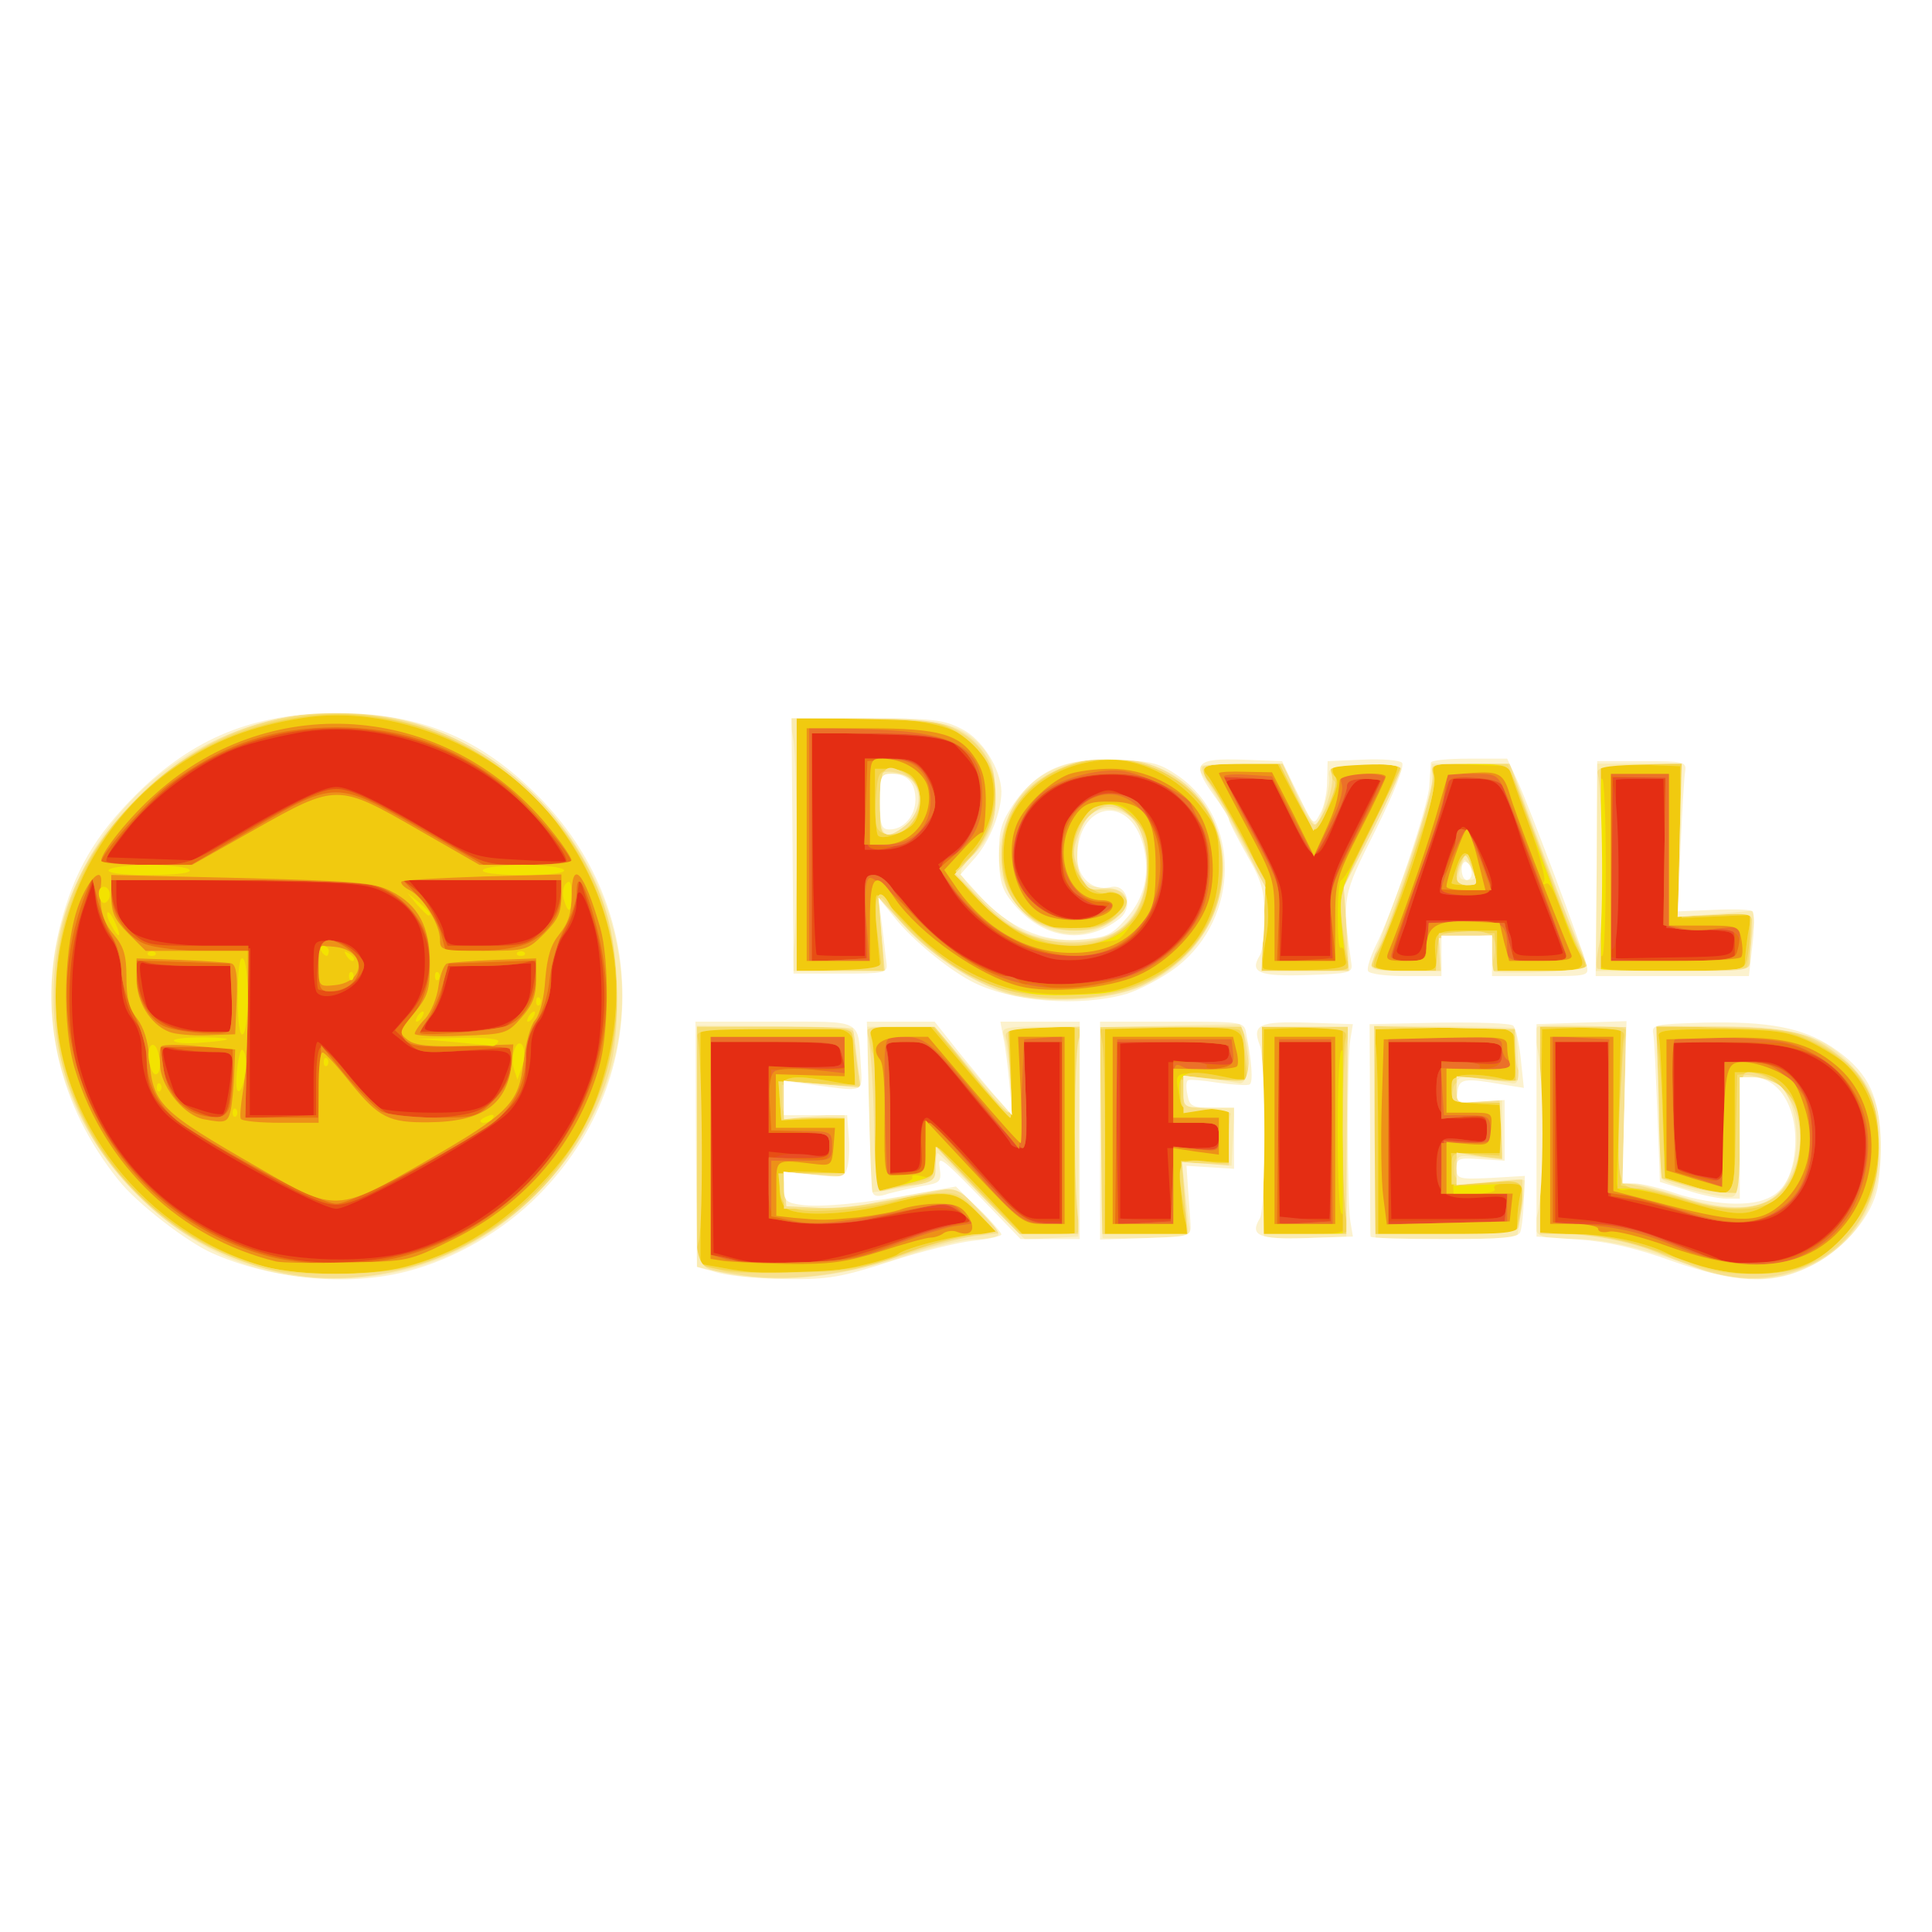 <?xml version="1.0" encoding="utf-8"?>
<!-- Generator: Adobe Illustrator 16.0.0, SVG Export Plug-In . SVG Version: 6.00 Build 0)  -->
<!DOCTYPE svg PUBLIC "-//W3C//DTD SVG 1.1//EN" "http://www.w3.org/Graphics/SVG/1.1/DTD/svg11.dtd">
<svg version="1.1" id="Layer_1" xmlns="http://www.w3.org/2000/svg" xmlns:xlink="http://www.w3.org/1999/xlink" x="0px" y="0px"
	 width="345px" height="345px" viewBox="0 0 345 345" enable-background="new 0 0 345 345" xml:space="preserve">
<rect x="0" y="0" width="345" height="345" fill="#333333" stroke="none"/>
<g id="layer105">
	<path fill="#EB7129" d="M-340.442,177.039c0-4.993,1.362-5.811,5.266-3.087c3.904,2.724,1.725,7.626-3.359,7.626
		C-340.17,181.578-340.442,181.034-340.442,177.039z"/>
</g>
<g id="layer101">
	<path fill="#E42D13" d="M-1,172.5V0h173.5H346v172.5V345H172.5H-1V172.5z"/>
</g>
<g id="layer102">
	<path fill="#E74E14" d="M-1,172.5V0h173.5H346v172.5V345H172.5H-1V172.5z M157.869,222.173c5.96-1.987,11.741-3.612,12.734-3.612
		c1.084,0,1.896-0.362,1.896-0.903c0-1.807-4.967-1.987-13.005-0.542c-8.76,1.535-14.721,1.807-19.417,0.903
		c-2.8-0.542-2.8-0.632-2.8-6.503v-5.87l5.419,0.541c5.238,0.452,5.419,0.362,5.419-1.715c0-2.078-0.271-2.168-5.419-2.168h-5.419
		v-5.87v-5.871h6.683c6.593,0,6.593,0,6.142-2.258l-0.361-2.258h-11.47h-11.379l0.271,18.785l0.271,18.876l3.342,0.903
		C138.271,226.688,146.218,225.966,157.869,222.173z M320.796,223.979c15.173-6.684,16.889-28.359,2.8-35.313
		c-3.613-1.807-6.052-2.258-14.45-2.439l-10.206-0.361v11.289v11.29l2.8,0.993c6.231,2.167,6.231,2.167,6.231-9.393V189.66
		l2.98-0.091c4.968-0.181,6.413,0.181,8.671,2.167c4.786,4.426,5.96,12.645,2.709,19.328c-3.793,7.767-8.851,8.851-24.294,5.147
		l-10.838-2.619v-13.728v-13.818h-4.697h-4.786l0.271,15.715l0.271,15.625l5.6,0.541c4.696,0.451,22.488,5.961,23.933,7.406
		C308.964,226.418,317.184,225.604,320.796,223.979z M73.245,223.438c16.167-4.787,29.623-18.786,33.236-34.681
		c1.445-6.142,1.174-17.973-0.452-23.572c-1.716-5.961-3.071-7.586-3.071-3.793c0,1.535-0.903,3.884-1.987,5.238
		c-1.355,1.807-2.167,4.425-2.619,8.309c-0.361,3.342-1.174,6.412-2.077,7.406c-0.813,0.813-1.445,2.98-1.445,4.695
		c0,4.878-1.625,9.304-4.245,11.832c-4.245,3.973-27.546,16.979-30.526,16.979c-2.98,0-24.836-12.012-29.894-16.438
		c-3.161-2.799-4.877-7.134-4.877-12.282c0-1.716-0.813-4.063-1.807-5.329c-1.264-1.625-1.806-3.702-1.806-7.044
		c0-3.521-0.542-5.419-1.987-7.225c-1.083-1.445-2.258-4.245-2.529-6.231l-0.542-3.703l-1.625,4.516
		c-2.348,6.593-2.89,19.327-1.084,27.094c3.793,15.805,15.173,28.088,31.249,33.597C52.473,225.334,65.749,225.604,73.245,223.438z
		 M189.208,201.853v-15.806h-3.161h-3.16l0.27,9.483c0.271,7.405,0,9.482-0.902,9.482c-0.633-0.09-4.605-4.335-8.761-9.482
		c-7.586-9.483-7.676-9.483-11.65-9.483c-3.251,0-3.884,0.271-3.432,1.445c0.271,0.813,0.542,6.051,0.542,11.65v10.296l2.709-0.181
		c2.619-0.181,2.709-0.271,2.709-4.877c0-3.251,0.361-4.787,1.174-4.787c0.542,0,4.697,4.064,9.032,9.032
		c7.405,8.398,8.22,9.031,11.289,9.031h3.342V201.853z M208.807,211.335l-0.361-6.322h4.605c4.336,0,4.606-0.181,4.606-2.258
		s-0.271-2.258-4.516-2.258h-4.517v-5.419v-5.418h5.42c4.786,0,5.418-0.182,5.418-1.807c0-1.717-0.632-1.807-9.663-1.807h-9.754
		v15.806v15.805h4.516h4.605L208.807,211.335z M237.707,201.853l0.271-15.806h-4.696h-4.786v15.806v15.805h4.516h4.426
		L237.707,201.853z M269.136,215.58c0-1.987-0.271-2.077-4.967-1.717c-6.052,0.452-7.677-0.632-7.677-5.147
		c0-4.968,0.993-5.871,5.329-5.147c3.521,0.542,3.702,0.451,3.702-1.807c0-2.168-0.271-2.258-3.702-2.077
		c-4.064,0.361-5.329-0.813-5.329-4.787c0-4.696,0.723-5.237,6.412-5.237c4.696,0,5.329-0.182,5.329-1.807
		c0-1.717-0.633-1.807-10.116-1.807h-10.205l0.271,15.806l0.271,15.805h10.296C269.046,217.657,269.136,217.657,269.136,215.58z
		 M41.093,193.092l0.542-5.238h-4.877c-2.8,0-5.69-0.271-6.502-0.542c-1.174-0.451-1.355-0.181-0.903,1.986
		c0.542,2.349,2.348,7.587,2.619,7.587c0,0,1.716,0.633,3.703,1.265c1.987,0.723,3.883,0.993,4.154,0.723
		C40.19,198.511,40.732,195.892,41.093,193.092z M55.995,192.64c0-3.612,0.361-6.593,0.723-6.593c0.451,0,2.8,2.438,5.238,5.509
		c2.438,2.981,5.058,5.871,5.961,6.322c0.813,0.451,5.147,0.813,9.573,0.813c8.761,0,10.657-0.993,12.734-6.593
		c1.806-4.606,1.626-4.697-7.405-4.426c-7.315,0.271-8.67,0.091-10.567-1.445l-2.258-1.806l1.896-2.168
		c3.071-3.342,3.974-5.689,3.974-10.657c0-6.051-1.896-9.482-6.593-11.921c-3.612-1.896-5.058-2.077-26.101-2.349l-22.397-0.361
		v2.891c0,6.593,2.98,8.398,14.902,9.031l9.031,0.451l-0.09,14.902v14.901h5.69h5.689V192.64z M41.544,178.37v-5.87H34.41
		c-3.974,0-7.767-0.181-8.489-0.451c-0.994-0.452-1.174,0.181-0.632,3.342c0.271,2.167,0.903,4.516,1.264,5.147
		c1.264,1.896,6.142,3.612,10.748,3.703h4.245V178.37z M89.863,182.977c3.522-1.535,4.967-3.793,4.967-7.948v-2.979l-7.226,0.271
		l-7.225,0.361l-0.903,3.342c-0.452,1.807-1.445,4.064-2.167,5.058c-0.813,0.993-1.445,2.077-1.445,2.528
		C75.864,184.782,86.611,184.331,89.863,182.977z M201.672,173.765c6.231-2.078,11.831-7.947,13.275-13.728
		c3.433-14.45-7.044-24.385-22.217-21.044c-8.58,1.987-13.998,11.019-10.566,17.973c2.258,4.606,7.044,7.677,11.018,7.045
		c3.975-0.633,5.871-2.349,2.71-2.349c-1.265,0-3.252-0.993-4.516-2.348c-1.716-1.807-2.078-3.161-1.987-6.864
		c0.09-5.147,2.077-8.58,6.142-10.566c2.168-1.084,2.89-0.993,5.509,0.271c4.516,2.078,6.684,6.231,6.684,12.554
		c0,9.483-5.871,15.896-15.083,16.708c-7.947,0.633-19.146-5.87-23.391-13.817l-1.716-3.252l2.619-1.896
		c3.071-2.258,5.057-6.683,5.057-11.108c0-2.349-0.813-4.064-3.07-6.593l-3.07-3.342l-12.103-0.271l-12.012-0.361l0.181,19.778
		c0.09,10.838,0.452,19.779,0.723,19.959c0.271,0.091,2.258,0.182,4.516,0.182h4.064v-7.226c0-6.322,0.181-7.225,1.625-7.225
		c0.813,0,3.342,2.258,5.509,4.967c6.322,7.947,13.819,12.463,23.573,14.36C188.847,176.202,197.065,175.391,201.672,173.765z
		 M309.597,168.526c0.271-2.167,0.091-2.258-5.87-2.529l-6.142-0.271l-0.271-13.276l-0.271-13.366h-4.245h-4.245v16.076v15.985
		l10.386-0.181C309.326,170.784,309.326,170.784,309.597,168.526z M237.526,163.92c0-6.321,0.271-7.405,4.516-15.805l4.516-9.031
		h-2.438c-2.258,0-2.8,0.633-5.148,6.322c-3.792,9.302-4.154,9.302-8.308,0.903l-3.523-7.226h-4.335
		c-3.432,0-4.244,0.271-3.612,1.174c0.542,0.542,2.98,4.968,5.509,9.664c4.335,8.219,4.516,8.851,4.245,14.721l-0.271,6.052h4.425
		h4.426V163.92z M254.324,167.533l0.542-3.161h7.135h7.045l0.632,3.161c0.542,3.07,0.632,3.161,4.967,3.161
		c2.439,0,4.426-0.271,4.426-0.542c0-0.361-1.444-4.335-3.251-8.851c-1.806-4.516-3.884-10.206-4.606-12.734
		c-2.528-8.31-3.432-9.483-7.767-9.483h-3.883l-4.878,14.721c-2.709,8.039-5.057,15.174-5.237,15.806
		c-0.182,0.632,0.632,1.084,1.986,1.084C253.331,170.694,253.783,170.152,254.324,167.533z M94.83,167.533
		c3.161-1.626,4.516-3.884,4.516-7.587v-2.8H86.16H72.974l2.8,3.252c1.626,1.806,3.071,4.425,3.432,5.87
		c0.452,2.619,0.542,2.619,6.773,2.619C89.772,168.888,93.205,168.346,94.83,167.533z M98.533,149.651
		c-9.122-13.276-27.907-21.314-44.254-18.967c-3.793,0.632-9.303,1.896-12.102,2.98c-6.684,2.528-15.354,9.031-19.779,14.902
		l-3.432,4.516l7.677,0.271l7.767,0.271l11.29-6.594c7.857-4.425,12.283-6.502,14.36-6.502c2.077,0,6.322,1.986,13.728,6.231
		c10.657,6.322,10.657,6.322,18.785,6.773c4.516,0.271,8.309,0.361,8.399,0.271C101.152,153.715,100.068,151.818,98.533,149.651z"/>
	<path fill="#E74E14" d="M56.627,177.286c-0.361-0.271-0.632-2.528-0.632-4.967c0-4.335,0-4.335,2.98-4.335
		c3.793,0,6.502,2.619,5.69,5.689C63.942,176.564,58.343,179.093,56.627,177.286z"/>
	<path fill="#E74E14" d="M154.437,143.6v-8.128h4.425c3.793,0,4.787,0.361,6.322,2.348c4.425,5.69,0.09,13.818-7.315,13.908h-3.432
		V143.6z"/>
	<path fill="#E74E14" d="M257.215,159.404c-0.542-0.632,2.619-10.477,3.793-11.65c0.542-0.542,1.717,0.994,3.161,4.064
		c3.342,7.226,3.161,8.038-2.077,8.038C259.653,159.856,257.485,159.676,257.215,159.404z"/>
</g>
<g id="layer103">
	<path fill="#E84E25" d="M-1,172.5V0h173.5H346v172.5V345H172.5H-1V172.5z M76.225,222.714c24.385-8.76,37.209-34.68,29.442-59.245
		l-2.167-6.773l-0.542,3.883c-0.361,2.078-1.445,4.968-2.528,6.503c-1.445,1.897-1.987,3.974-1.987,7.044
		c0,3.252-0.632,5.329-2.258,7.768s-2.258,4.517-2.258,7.677c0,6.954-2.258,9.212-17.34,17.883
		c-10.025,5.779-13.999,7.677-16.527,7.677c-2.529,0-6.593-1.897-16.527-7.587c-15.173-8.67-17.341-11.019-17.341-18.063
		c0-3.069-0.542-5.147-1.987-7.044c-1.264-1.717-2.077-4.426-2.348-7.857c-0.271-3.251-1.083-6.141-2.258-7.677
		c-0.993-1.354-2.077-4.244-2.438-6.322l-0.542-3.883l-2.077,6.322c-2.619,8.037-2.89,20.14-0.632,27.997
		c4.877,16.527,18.786,29.532,35.765,33.416C57.801,226.237,68.368,225.604,76.225,222.714z M152.631,224.431
		c0.722-0.451,1.896-0.903,2.529-0.993c0.632-0.181,3.793-1.265,7.044-2.529c3.161-1.264,7.135-2.348,8.67-2.348
		c2.619,0,2.799-0.09,1.535-1.445c-1.535-1.535-5.961-1.896-10.296-0.903c-1.445,0.361-4.335,0.993-6.322,1.445
		c-4.245,0.993-11.65,1.174-15.715,0.361c-2.709-0.542-2.8-0.632-2.8-5.87c0-4.878,0.181-5.329,2.258-5.871
		c1.265-0.271,3.703-0.271,5.419,0c2.98,0.542,3.161,0.452,3.161-1.716s-0.181-2.258-5.419-2.258h-5.419v-5.87v-5.871h6.864
		c5.87,0,6.773-0.181,6.322-1.444c-0.271-0.813-0.542-1.807-0.542-2.258s-5.148-0.813-11.47-0.813h-11.56v18.966v19.057l2.258,0.451
		c1.264,0.271,2.709,0.633,3.161,0.903C134.117,226.056,151.276,225.244,152.631,224.431z M321.066,224.069
		c7.406-3.522,11.199-8.94,11.922-17.431c0.903-9.573-3.522-16.617-12.192-19.327c-2.438-0.723-8.128-1.265-13.276-1.265h-9.031
		l0.271,11.019c0.181,6.142,0.633,11.38,0.903,11.741c0.361,0.36,2.349,0.903,4.516,1.264l3.793,0.633v-10.567V189.66h4.426
		c9.032,0,13.818,8.489,10.928,19.056c-2.348,8.399-9.753,11.38-20.591,8.399c-3.342-0.903-6.322-1.716-6.684-1.806
		c-0.452-0.091-0.813-0.272-0.903-0.362c-0.181-0.09-1.444-0.361-2.891-0.541c-5.146-0.543-5.057-0.181-5.057-14.813v-13.547h-4.697
		h-4.786v16.076v15.985l5.87,0.09c5.329,0.091,10.297,1.536,20.321,5.781c3.432,1.444,4.516,1.625,9.031,1.716
		C315.558,225.695,318.989,225.063,321.066,224.069z M189.66,202.123v-16.076h-3.432h-3.432l0.359,9.483
		c0.362,8.038,0.182,9.482-0.992,9.482c-0.723,0-1.535-0.361-1.717-0.813c-0.09-0.452-3.521-4.696-7.406-9.483
		c-7.134-8.58-7.224-8.67-11.198-8.67c-3.251,0-3.884,0.271-3.432,1.445c0.271,0.813,0.542,6.051,0.542,11.74v10.387l2.89-0.271
		c2.89-0.271,2.89-0.36,2.709-4.425c-0.181-2.349,0.09-4.516,0.542-4.787c0.723-0.36,13.186,12.192,15.535,15.625
		c0.902,1.354,3.521,2.348,6.231,2.348h2.8V202.123z M209.529,211.245v-6.232h4.063c3.703,0,4.064-0.181,4.064-2.258
		s-0.361-2.258-4.064-2.258h-4.063v-5.419v-5.418h4.967c4.335,0,4.967-0.182,4.967-1.807c0-1.717-0.541-1.807-10.566-1.717
		c-5.871,0-10.205,0.182-9.754,0.452c0.541,0.181,0.813,6.142,0.723,15.625l-0.182,15.354l4.246,0.271
		c2.348,0.181,4.516,0.181,4.967,0C209.258,217.657,209.529,214.767,209.529,211.245z M237.797,201.942l0.181-15.896h-4.967h-4.968
		v15.534v15.624l4.516,0.452c2.529,0.271,4.606,0.361,4.787,0.361C237.526,217.928,237.707,210.703,237.797,201.942z
		 M268.955,215.489c0.271-2.167,0.091-2.258-5.87-2.528c-6.052-0.271-6.142-0.361-6.412-2.891c-0.181-1.354-0.091-3.612,0.271-4.786
		c0.542-2.167,0.813-2.258,4.606-1.716c3.884,0.451,3.974,0.451,3.974-1.987c0-2.349-0.181-2.438-3.702-2.168
		c-4.245,0.452-5.329-0.541-5.329-4.786c0-4.426,0.993-5.148,6.412-4.877c4.426,0.271,4.877,0.091,5.147-1.716
		c0.271-1.987,0.091-1.987-9.935-1.987h-10.205v16.076v15.985l10.387-0.181C268.685,217.747,268.685,217.747,268.955,215.489z
		 M41.002,196.252c0.271-1.896,0.542-4.516,0.542-5.87c0-2.348-0.271-2.528-3.522-2.528c-1.897,0-4.787-0.271-6.322-0.542
		c-2.438-0.542-2.8-0.361-2.8,1.355c0,3.883,2.529,8.218,5.6,9.572C39.287,200.316,40.371,199.956,41.002,196.252z M56.446,193.002
		c0-3.433,0.361-6.052,0.903-5.962c0.542,0,2.89,2.438,5.238,5.419c2.439,2.981,5.419,5.78,6.593,6.322
		c3.432,1.265,12.644,0.994,16.166-0.452c3.251-1.354,5.871-5.327,5.871-9.031v-2.258l-8.128,0.543
		c-7.677,0.541-8.309,0.451-10.386-1.536l-2.167-2.077l2.619-2.979c6.864-7.857,3.161-20.05-6.773-22.85
		c-2.167-0.542-12.283-0.994-25.198-0.994H19.598l0.542,3.432c0.362,2.168,1.536,4.245,3.342,5.871
		c2.619,2.348,3.161,2.438,11.832,2.438h9.031l-0.271,15.354l-0.271,15.443l6.322-0.271l6.322-0.271V193.002z M41.544,178.37v-5.87
		h-6.503c-3.612,0-7.586-0.271-8.76-0.633c-2.078-0.541-2.167-0.451-1.626,3.433c0.813,6.051,4.516,8.941,11.47,8.941h5.419V178.37z
		 M92.121,181.802c1.896-1.806,2.89-3.702,3.251-6.502c0.632-3.884,0.542-3.974-1.535-3.433c-1.174,0.362-4.877,0.633-8.128,0.633
		h-5.961l-0.632,3.432c-0.271,1.987-1.354,4.606-2.438,5.87l-1.807,2.439h7.226C88.779,184.241,89.592,184.06,92.121,181.802z
		 M198.781,174.577c7.406-1.807,12.283-5.509,15.173-11.56c5.871-12.464-1.987-24.837-15.714-24.837
		c-5.961,0-10.206,1.536-13.367,4.968c-2.709,2.979-4.426,9.031-3.522,12.282c2.077,7.135,10.296,11.289,15.173,7.587
		c1.626-1.265,1.626-1.265-0.723-1.355c-5.961,0-8.58-11.379-3.883-16.979c2.619-3.161,5.6-3.974,9.302-2.438
		c6.321,2.709,8.671,14.359,4.245,21.043c-3.432,5.238-7.135,7.587-12.825,8.038c-4.153,0.36-5.689,0-10.837-2.619
		c-5.689-2.89-11.109-7.947-13.186-12.373c-0.903-1.807-0.723-2.349,1.535-3.974c4.425-3.251,6.323-10.386,3.973-15.443
		c-1.986-4.606-4.696-5.51-17.43-5.78l-11.741-0.361v20.41v20.411h4.787h4.696v-7.677c0-6.683,0.181-7.676,1.625-7.676
		c0.813,0,3.432,2.438,5.781,5.328C171.506,173.674,184.15,178.1,198.781,174.577z M237.616,170.513c0-0.632,0-3.883-0.09-7.135
		c-0.09-5.599,0.271-6.683,4.426-14.901c2.528-4.877,4.605-8.941,4.605-9.122c0-0.18-1.084-0.271-2.438-0.271
		c-2.258,0.091-2.8,0.723-5.148,6.142c-4.154,9.393-4.244,9.393-8.218,1.084l-3.613-7.226h-4.335c-3.432,0-4.244,0.271-3.612,1.174
		c0.542,0.542,2.8,4.606,5.148,8.941c3.974,7.496,4.154,8.219,4.154,15.082v7.315h4.516
		C235.99,171.597,237.526,171.236,237.616,170.513z M254.686,167.984v-3.612h6.773c7.136,0,8.58,0.903,8.58,5.328
		c0,1.716,0.542,1.896,4.968,1.896h4.967l-1.987-4.696c-0.993-2.619-3.432-9.121-5.237-14.359
		c-4.787-13.548-4.787-13.457-9.394-13.457h-3.883l-3.794,11.56c-4.605,13.909-4.335,13.096-4.516,13.909
		c-0.09,0.361-0.722,2.077-1.534,3.884l-1.265,3.16h3.16C254.596,171.597,254.686,171.507,254.686,167.984z M309.777,168.888
		c0-2.619,0-2.619-6.051-2.891l-6.142-0.271V152.36v-13.276h-5.329c-4.244,0-5.146,0.271-4.335,1.084
		c1.355,1.354,1.536,28.358,0.182,29.171c-2.71,1.626,0.09,2.258,10.386,2.258h11.289V168.888z M96.636,166.449
		c1.806-1.626,2.98-3.703,3.342-5.871l0.542-3.432H86.25H71.98l2.348,1.807c1.265,0.993,2.981,3.612,3.884,5.87l1.716,4.064h6.954
		C93.294,168.888,94.107,168.707,96.636,166.449z M41.815,149.561c11.741-6.864,15.625-8.67,18.244-8.67
		c2.619,0,6.502,1.806,18.244,8.67c8.128,4.786,8.309,4.877,15.534,4.877c4.064,0,7.315-0.361,7.315-0.723
		c0-1.535-5.148-7.947-9.664-11.922c-17.34-15.624-45.519-15.624-62.858,0c-4.516,3.975-9.664,10.387-9.664,11.922
		c0,0.361,3.251,0.723,7.316,0.723C33.507,154.438,33.687,154.347,41.815,149.561z"/>
	<path fill="#E84E25" d="M56.808,176.654c-0.181-0.271-0.271-2.258-0.09-4.516c0.361-3.702,0.632-4.154,2.529-4.154
		c2.077,0,5.78,2.8,5.78,4.335c0,1.987-3.071,4.696-5.329,4.696C58.343,177.016,56.988,176.835,56.808,176.654z"/>
	<path fill="#E84E25" d="M154.437,143.6v-8.128h4.425c3.884,0,4.697,0.361,6.322,2.619c4.335,6.142-0.09,13.637-8.038,13.637h-2.709
		V143.6z"/>
	<path fill="#E84E25" d="M257.215,159.404c-0.723-0.813,3.252-11.289,4.335-11.289c1.175,0,5.058,9.754,4.335,10.929
		C265.434,159.856,258.027,160.218,257.215,159.404z"/>
</g>
<g id="layer104">
	<path fill="#EA7110" d="M-1,172.5V0h173.5H346v172.5V345H172.5H-1V172.5z M76.225,222.714c24.385-8.76,37.209-34.68,29.442-59.245
		l-2.167-6.773l-0.542,3.883c-0.361,2.078-1.445,4.968-2.528,6.503c-1.445,1.897-1.987,3.974-1.987,7.044
		c0,3.252-0.632,5.329-2.258,7.768s-2.258,4.517-2.258,7.677c0,6.954-2.258,9.212-17.34,17.883
		c-10.025,5.779-13.999,7.677-16.527,7.677c-2.529,0-6.593-1.897-16.527-7.587c-15.173-8.67-17.341-11.019-17.341-18.063
		c0-3.069-0.542-5.147-1.987-7.044c-1.264-1.717-2.077-4.426-2.348-7.857c-0.271-3.251-1.083-6.141-2.258-7.677
		c-0.993-1.354-2.077-4.244-2.438-6.322l-0.542-3.883l-2.077,6.322c-2.619,8.037-2.89,20.14-0.632,27.997
		c4.877,16.527,18.786,29.532,35.765,33.416C57.801,226.237,68.368,225.604,76.225,222.714z M158.862,222.263
		c5.78-1.986,11.47-3.702,12.734-3.884l2.258-0.271l-2.528-1.716c-2.529-1.716-2.8-1.716-9.212-0.181
		c-8.761,2.077-15.624,2.71-20.682,1.986l-4.155-0.631v-5.419v-5.329h5.419c5.148,0,5.419-0.09,5.419-2.258
		s-0.271-2.258-5.419-2.258h-5.419v-5.96v-5.962l6.774,0.361c3.703,0.182,6.773,0.091,6.773-0.181c0-0.271-0.271-1.354-0.542-2.438
		c-0.542-1.987-0.903-2.077-12.012-2.077h-11.379v18.966v19.057l2.258,0.451c1.264,0.271,2.709,0.633,3.161,0.813
		c0.542,0.181,4.335,0.361,8.49,0.361C147.393,225.785,149.741,225.334,158.862,222.263z M323.866,222.534
		c10.657-6.594,12.734-22.127,4.155-31.339c-3.342-3.522-9.754-5.148-20.412-5.148h-9.121l0.271,11.019
		c0.181,6.142,0.633,11.38,0.903,11.741c0.361,0.36,2.349,0.993,4.516,1.444l3.793,0.903v-10.747V189.66h4.335
		c4.968,0,7.677,1.535,9.845,5.689c2.077,4.063,1.987,12.283-0.271,15.985c-4.064,6.954-10.115,8.58-20.411,5.419
		c-3.613-1.174-8.219-2.348-10.206-2.619l-3.612-0.542l-0.271-13.728l-0.271-13.818h-4.697h-4.696v16.257v16.257h5.689
		c5.419,0,7.587,0.541,20.05,5.328C310.591,226.599,318.087,226.146,323.866,222.534z M189.66,202.304v-16.257h-3.432h-3.432
		l0.359,9.483c0.271,6.231,0.092,9.482-0.541,9.482c-0.543,0-4.516-4.244-8.851-9.482c-7.857-9.483-7.857-9.483-11.921-9.483
		c-3.703,0-3.974,0.181-3.432,2.077c0.271,1.084,0.542,6.413,0.542,11.741v9.754l2.89-0.271c2.89-0.271,2.89-0.36,2.709-4.425
		c-0.181-2.349,0.09-4.516,0.542-4.787c0.542-0.271,4.245,3.252,8.399,7.948c8.128,9.031,9.755,10.295,13.728,10.387l2.439,0.09
		V202.304z M209.348,211.516l0.271-6.684l3.974,0.362c3.884,0.271,4.064,0.181,4.064-2.168s-0.271-2.529-4.064-2.529h-4.063v-5.509
		v-5.6l5.509,0.542c4.606,0.361,5.418,0.271,4.967-0.903c-0.271-0.723-0.542-1.716-0.542-2.167s-4.605-0.813-10.115-0.813h-10.205
		l0.271,16.257l0.27,16.347l4.697-0.271l4.696-0.271L209.348,211.516z M237.797,202.033l0.181-15.986h-4.967h-4.968l0.181,15.986
		c0.182,8.851,0.271,16.165,0.271,16.346c0,0.182,2.077,0.182,4.605,0l4.516-0.271L237.797,202.033z M268.955,215.67l0.271-2.528
		h-5.961h-5.96l0.271-4.696l0.271-4.787l3.884,0.271c3.612,0.271,3.793,0.182,3.793-2.258c0-2.438-0.09-2.528-4.064-2.258
		l-4.063,0.362v-5.148v-5.148l5.419,0.362c5.147,0.36,5.419,0.271,5.419-1.717c0-2.077-0.182-2.077-10.116-2.077h-10.205v16.257
		v16.347l10.387-0.271l10.386-0.271L268.955,215.67z M41.002,196.252c0.271-1.896,0.542-4.516,0.542-5.87
		c0-2.348-0.271-2.528-3.522-2.528c-1.897,0-4.787-0.271-6.322-0.542c-2.438-0.542-2.8-0.361-2.8,1.355
		c0,3.883,2.529,8.218,5.6,9.572C39.287,200.316,40.371,199.956,41.002,196.252z M56.446,193.002c0-3.433,0.361-6.052,0.903-5.962
		c0.542,0,2.89,2.438,5.238,5.419c2.439,2.981,5.419,5.78,6.593,6.322c3.432,1.265,12.644,0.994,16.166-0.452
		c3.251-1.354,5.871-5.327,5.871-9.031v-2.258l-8.128,0.543c-7.677,0.541-8.309,0.451-10.386-1.536l-2.167-2.077l2.619-2.979
		c6.864-7.857,3.161-20.05-6.773-22.85c-2.167-0.542-12.283-0.994-25.198-0.994H19.598l0.542,3.432
		c0.362,2.168,1.536,4.245,3.342,5.871c2.619,2.348,3.161,2.438,11.832,2.438h9.031l-0.271,15.354l-0.271,15.443l6.322-0.271
		l6.322-0.271V193.002z M41.544,178.37v-5.87h-6.503c-3.612,0-7.586-0.271-8.76-0.633c-2.078-0.541-2.167-0.451-1.626,3.433
		c0.813,6.051,4.516,8.941,11.47,8.941h5.419V178.37z M92.121,181.802c1.896-1.806,2.89-3.702,3.251-6.502
		c0.632-3.884,0.542-3.974-1.535-3.433c-1.174,0.362-4.877,0.633-8.128,0.633h-5.961l-0.632,3.432
		c-0.271,1.987-1.354,4.606-2.438,5.87l-1.807,2.439h7.226C88.779,184.241,89.592,184.06,92.121,181.802z M201.672,174.217
		c4.605-1.536,10.477-6.684,12.463-11.109c1.896-4.154,2.168-10.838,0.723-14.722c-1.265-3.432-5.148-7.495-8.67-8.94
		c-4.426-1.896-12.554-1.626-17.069,0.632c-6.594,3.161-9.935,11.019-7.226,17.341c2.348,5.78,10.387,8.851,14.631,5.6
		c1.717-1.265,1.717-1.265-0.18-1.355c-1.084,0-2.981-0.993-4.336-2.258c-1.986-1.806-2.348-2.89-2.348-7.225
		c0-4.426,0.361-5.419,2.619-7.768c8.94-8.851,19.598,5.329,13.547,17.883c-2.801,5.87-7.135,8.399-14.18,8.399
		c-8.038,0-14.992-3.703-20.862-11.199c-3.342-4.245-3.432-5.328-0.632-6.773c4.516-2.438,6.413-11.109,3.613-16.438
		c-2.168-4.244-5.961-5.328-18.153-5.328h-10.657v20.32v20.41l4.877-0.271l4.877-0.271l-0.181-7.496
		c-0.181-6.954-0.09-7.496,1.535-7.225c0.903,0.18,3.523,2.438,5.69,5.147c8.218,10.114,18.334,14.902,30.165,14.089
		C195.439,175.48,199.775,174.758,201.672,174.217z M237.707,164.733c-0.271-6.142-0.181-6.773,4.245-15.624
		c2.528-5.148,4.605-9.483,4.605-9.664s-1.354-0.361-2.98-0.361c-2.168,0-3.07,0.451-3.07,1.354c0,1.896-4.968,12.192-5.871,12.192
		c-0.36,0-2.258-2.979-4.063-6.683l-3.342-6.684l-4.335-0.361c-2.349-0.09-4.335-0.181-4.335-0.09c0,0.09,2.258,4.244,4.967,9.393
		c4.787,8.94,4.968,9.482,4.968,16.347v7.134l4.696-0.271l4.786-0.271L237.707,164.733z M254.866,168.255l0.271-3.432h6.773h6.773
		l0.813,3.432l0.902,3.342h4.877c4.335,0,4.786-0.181,4.245-1.535c-0.362-0.903-2.258-5.87-4.245-11.108
		c-1.896-5.238-4.425-11.831-5.419-14.631l-1.987-5.058l-4.425-0.361c-2.528-0.181-4.516,0.09-4.696,0.632
		c-0.09,0.813-9.483,29.172-10.205,31.249c-0.181,0.452,1.084,0.813,2.89,0.813C254.415,171.597,254.596,171.416,254.866,168.255z
		 M309.777,168.617c0-2.891,0-2.891-4.064-2.62c-2.258,0.182-5.147,0.091-6.411-0.18l-2.258-0.633l0.18-13.186l0.181-13.186h-4.696
		h-4.696l-0.181,16.437l-0.181,16.347h11.108h11.019V168.617z M96.636,166.449c1.806-1.626,2.98-3.703,3.342-5.871l0.542-3.432
		H86.25H71.98l2.348,1.807c1.265,0.993,2.981,3.612,3.884,5.87l1.716,4.064h6.954C93.294,168.888,94.107,168.707,96.636,166.449z
		 M41.815,149.561c11.741-6.864,15.625-8.67,18.244-8.67c2.619,0,6.502,1.806,18.244,8.67c8.128,4.786,8.309,4.877,15.534,4.877
		c4.064,0,7.315-0.361,7.315-0.723c0-1.535-5.148-7.947-9.664-11.922c-17.34-15.624-45.519-15.624-62.858,0
		c-4.516,3.975-9.664,10.387-9.664,11.922c0,0.361,3.251,0.723,7.316,0.723C33.507,154.438,33.687,154.347,41.815,149.561z"/>
	<path fill="#EA7110" d="M56.808,176.654c-0.181-0.271-0.271-2.258-0.09-4.516c0.361-3.702,0.632-4.154,2.529-4.154
		c2.077,0,5.78,2.8,5.78,4.335c0,1.987-3.071,4.696-5.329,4.696C58.343,177.016,56.988,176.835,56.808,176.654z"/>
	<path fill="#EA7110" d="M155.16,151.186c-0.452-0.36-0.723-4.063-0.723-8.218v-7.496h3.522c4.787,0,6.231,0.722,7.767,3.703
		c1.987,3.702,1.716,5.87-1.084,8.94C162.114,150.825,156.514,152.631,155.16,151.186z"/>
	<path fill="#EA7110" d="M257.396,158.772c0-2.438,3.161-10.657,4.063-10.657c1.266,0,5.148,9.845,4.426,11.019
		S257.396,160.037,257.396,158.772z"/>
</g>
<g id="layer105_1_">
	<path fill="#EB7129" d="M-1,172.5V0h173.5H346v172.5V345H172.5H-1V172.5z M71.709,224.431c17.34-4.516,31.249-18.695,35.313-35.854
		c1.806-7.768,1.716-14.451-0.452-22.939c-1.987-7.768-3.613-10.477-3.613-6.232c0,1.536-0.994,4.335-2.167,6.413
		c-1.084,1.986-2.258,5.96-2.619,8.76c-0.271,2.98-1.265,6.231-2.349,7.768c-1.084,1.444-1.896,4.064-1.896,5.87
		c0,5.599-2.438,10.114-7.044,13.096c-10.477,6.593-24.205,13.637-26.823,13.637c-2.619,0-16.347-7.044-26.733-13.637
		c-4.606-2.891-7.135-7.316-7.135-12.373c0-1.807-0.993-5.329-2.258-7.768c-1.264-2.438-2.258-6.051-2.258-7.947
		s-0.722-4.516-1.536-5.78c-0.813-1.264-1.986-4.244-2.619-6.502l-1.083-4.245l-1.084,2.709
		c-10.657,27.185,4.425,57.35,32.604,64.937C54.459,226.056,65.207,226.146,71.709,224.431z M159.224,222.263
		c3.884-1.625,8.49-3.07,10.296-3.341c4.334-0.543,4.515-0.813,1.716-2.71c-2.078-1.354-2.981-1.354-7.586-0.361
		c-2.8,0.542-6.773,1.445-8.761,1.896c-4.877,0.994-12.463,0.994-15.263-0.09c-2.167-0.813-2.349-1.354-2.349-5.961v-5.058
		l5.419,0.361c5.329,0.271,5.419,0.271,5.419-2.168c0-2.348-0.181-2.438-5.148-2.709l-5.238-0.271v-5.419v-5.419l6.593,0.09
		c3.522,0.091,6.503-0.09,6.503-0.452c0-0.271-0.271-1.444-0.542-2.528c-0.542-1.987-0.903-2.077-12.012-2.077h-11.379v18.966
		v19.057l2.258,0.451c1.264,0.271,2.709,0.724,3.161,0.903c0.542,0.181,5.148,0.181,10.386,0
		C150.825,225.153,153.173,224.701,159.224,222.263z M324.498,222.354c10.025-6.954,11.922-23.211,3.613-31.068
		c-2.529-2.438-6.503-4.425-9.754-4.967c-1.896-0.271-19.779-0.271-19.869,0c0,0.091,0.09,5.328,0.271,11.65l0.362,11.47
		l2.799,0.632c6.413,1.445,6.051,2.078,6.051-9.754V189.66h4.426c7.135,0,11.199,4.967,11.199,13.637
		c0,12.734-8.94,17.883-22.85,13.187c-3.702-1.265-8.31-2.529-10.115-2.891l-3.432-0.541v-13.458v-13.547h-4.878h-4.876
		l-0.091,16.257v16.257l4.696,0.09c7.587,0.181,9.574,0.542,16.799,3.433c3.793,1.444,7.496,2.889,8.219,3.161
		c0.722,0.271,4.063,0.36,7.314,0.18C319.351,225.153,321.066,224.611,324.498,222.354z M189.66,202.304v-16.257h-3.432h-3.432
		l0.359,9.483c0.271,6.141,0.092,9.482-0.541,9.482c-0.543,0-2.98-2.528-5.6-5.6c-11.379-13.817-10.837-13.366-15.172-13.366
		c-3.703,0-3.974,0.181-3.432,2.077c0.271,1.084,0.542,6.503,0.542,11.922v10.024l3.161-0.36c3.161-0.362,3.161-0.452,3.161-4.787
		c0-2.438,0.361-4.426,0.722-4.426c0.452,0,4.155,3.794,8.31,8.399c7.947,8.761,8.941,9.482,12.914,9.574l2.439,0.09V202.304z
		 M209.348,211.516l0.271-6.684l3.974,0.362c3.884,0.271,4.064,0.181,4.064-2.168s-0.271-2.529-4.064-2.529h-4.063v-5.419v-5.418
		h3.25c1.717,0,2.981,0.361,2.71,0.722c-0.271,0.452,0.813,0.543,2.258,0.361c1.897-0.271,2.619-0.813,2.258-1.716
		c-0.271-0.723-0.542-1.716-0.542-2.167s-4.605-0.813-10.115-0.813h-10.205v16.257v16.347l4.967-0.271l4.968-0.271L209.348,211.516z
		 M237.888,202.033l0.09-15.986h-4.967h-4.968v16.257v16.347l4.878-0.271l4.786-0.271L237.888,202.033z M268.955,215.67l0.271-2.528
		h-5.961h-5.96l0.271-4.696l0.271-4.787l3.884,0.271c3.612,0.271,3.793,0.182,3.793-2.258c0-2.438-0.09-2.528-4.064-2.258
		l-4.063,0.362v-5.059v-5.057h3.702c1.987,0,3.433,0.361,3.161,0.813c-0.271,0.361,0.542,0.542,1.717,0.271
		c1.625-0.271,2.258-0.993,2.258-2.528c0-2.168-0.091-2.168-10.116-2.168h-10.205v16.257v16.347l10.387-0.271l10.386-0.271
		L268.955,215.67z M41.002,197.607c0.271-1.174,0.542-3.974,0.542-6.322v-4.335h-6.412H28.63l0.542,3.702
		c0.723,5.329,4.245,8.761,9.303,8.852C39.738,199.594,40.642,198.872,41.002,197.607z M57.079,193.092l0.271-6.412l4.335,5.328
		c2.438,2.89,5.329,5.78,6.322,6.412c1.084,0.633,5.329,1.084,9.573,1.174c7.316,0,7.586-0.09,10.567-3.07
		c2.8-2.8,3.883-6.502,2.89-9.212c-0.181-0.361-4.154-0.542-8.941-0.451c-6.774,0.18-8.851-0.091-9.754-1.175
		c-0.994-1.174-0.813-1.896,1.174-4.154c2.619-3.161,3.703-7.587,2.98-12.824c-0.632-4.516-5.058-9.393-9.664-10.657
		c-1.716-0.451-13.005-0.903-25.017-0.903H19.869v2.258c0,3.794,2.619,7.677,5.871,9.122c1.896,0.723,6.231,1.265,10.928,1.265
		h7.767l-0.271,14.901l-0.361,14.901h6.503h6.502L57.079,193.092z M41.364,177.829l-0.271-5.78l-8.309-0.271l-8.399-0.271v2.8
		c0,3.612,1.987,7.495,4.697,8.851c2.258,1.174,10.657,1.896,11.831,0.993C41.274,183.879,41.544,180.99,41.364,177.829z
		 M90.585,183.157c2.98-1.174,5.148-4.877,5.148-8.851v-2.8l-7.767,0.271l-7.857,0.271l-1.084,3.883
		c-0.632,2.077-1.806,4.877-2.619,6.052c-0.813,1.174-1.445,2.348-1.445,2.438C74.961,185.144,88.327,184.06,90.585,183.157z
		 M195.981,175.661c7.948-1.174,15.354-6.322,18.153-12.554c1.896-4.154,2.168-10.838,0.723-14.722
		c-1.265-3.432-5.148-7.495-8.67-8.94c-4.426-1.896-12.554-1.626-17.069,0.632c-11.651,5.6-10.478,22.669,1.626,24.024
		c3.07,0.36,4.334,0.09,6.141-1.445c1.355-1.175,1.717-1.896,0.903-1.716c-0.723,0.09-2.528-0.091-3.884-0.452
		c-2.98-0.813-4.244-3.612-4.244-9.212c0-7.406,7.676-12.102,13.365-8.128c1.174,0.903,2.529,3.521,3.433,6.412
		c3.161,11.108-3.433,21.134-13.999,21.134c-8.76,0-18.063-5.329-23.21-13.187c-1.625-2.348-1.625-2.438,0.723-4.425
		c7.225-6.231,6.864-17.702-0.632-20.863c-2.077-0.813-6.593-1.264-13.728-1.264h-10.657v20.32v20.41l4.967-0.271l4.967-0.271
		l-0.361-7.406c-0.271-7.044-0.181-7.495,1.535-7.495c1.084,0,2.62,1.174,3.703,3.07c4.064,6.503,15.264,14.992,19.869,14.992
		c0.994,0,2.078,0.451,2.348,0.902c0.362,0.542,0.904,0.723,1.266,0.542c0.36-0.271,1.896-0.09,3.341,0.361
		c1.445,0.452,3.884,0.633,5.329,0.271C193.453,176.112,195.26,175.842,195.981,175.661z M237.978,165.727
		c-0.722-6.503-0.541-7.315,5.148-18.875c1.896-3.884,3.432-7.226,3.432-7.406s-1.354-0.361-2.98-0.361
		c-2.168,0-3.07,0.451-3.07,1.354c0,1.987-4.968,12.192-5.871,12.192c-0.451,0-2.167-2.979-3.973-6.683l-3.161-6.684l-4.426-0.361
		c-2.529-0.09-4.516-0.181-4.516-0.09c0,0.09,2.258,4.335,5.057,9.482c4.968,9.303,4.968,9.303,4.697,16.347l-0.271,6.954h5.238
		h5.329L237.978,165.727z M254.866,168.255l0.271-3.432h6.773h6.773l0.813,3.432l0.902,3.342h4.877c4.335,0,4.786-0.181,4.245-1.535
		c-0.452-0.903-1.807-4.696-3.161-8.399c-1.354-3.702-3.612-9.573-4.877-13.095c-1.355-3.433-2.71-6.955-2.98-7.857
		c-0.271-0.993-1.716-1.535-4.968-1.807c-5.057-0.271-4.967-0.361-5.689,3.793c-0.271,1.626-2.258,7.677-4.426,13.457
		c-2.077,5.78-4.154,11.561-4.516,13.005c-0.541,2.349-0.451,2.438,2.529,2.438S254.596,171.416,254.866,168.255z M310.139,170.152
		c1.265-3.252-0.091-4.426-4.426-4.155c-2.258,0.182-5.147,0.091-6.411-0.18l-2.258-0.633l0.18-13.096l0.181-13.186l-4.876-0.09
		l-4.878-0.181v16.527v16.437h10.928C307.971,171.597,309.688,171.416,310.139,170.152z M94.469,168.346
		c3.432-1.626,5.78-5.238,5.78-8.941v-2.258H86.069H71.89l2.89,2.98c1.626,1.717,3.342,4.516,3.884,6.322l0.903,3.342h5.871
		C89.05,169.791,92.572,169.249,94.469,168.346z M45.248,147.935c14.63-8.58,14.812-8.58,29.713,0l11.379,6.503h7.857
		c4.335,0,7.858-0.181,7.858-0.452c0-1.535-8.038-10.747-12.012-13.817c-9.393-7.135-18.515-10.296-29.984-10.296
		c-11.47,0-20.592,3.161-29.985,10.296c-3.974,3.07-12.011,12.282-12.011,13.817c0,0.271,3.612,0.452,8.038,0.452h8.038
		L45.248,147.935z"/>
	<path fill="#EB7129" d="M56.898,172.5c0-4.967,1.354-5.78,5.238-3.07c3.884,2.709,1.716,7.586-3.341,7.586
		C57.168,177.016,56.898,176.475,56.898,172.5z"/>
	<path fill="#EB7129" d="M156.876,151.006l-2.529-0.271l0.271-7.405l0.271-7.406l2.619-0.271c4.154-0.542,6.773,0.541,8.219,3.432
		c1.896,3.703,1.716,5.78-0.903,8.851C162.385,150.825,160.759,151.457,156.876,151.006z"/>
	<path fill="#EB7129" d="M257.396,157.779c0-0.723,0.271-1.535,0.722-1.896c0.362-0.361,0.723-1.084,0.723-1.536
		c0.091-0.451,0.271-0.993,0.361-1.264c0.362-0.723,0.633-2.168,0.813-3.613c0.18-2.8,2.71-1.264,3.974,2.529
		c0.722,2.077,1.625,4.516,1.987,5.419c0.541,1.354,0.09,1.535-3.975,1.535C258.75,158.953,257.396,158.592,257.396,157.779z"/>
</g>
<g id="layer106">
	<path fill="#ED9118" d="M-1,172.5V0h173.5H346v172.5V345H172.5H-1V172.5z M71.709,224.431c17.34-4.516,31.249-18.695,35.313-35.854
		c1.806-7.768,1.716-14.451-0.452-22.939c-1.987-7.768-3.613-10.477-3.613-6.232c0,1.536-0.994,4.335-2.167,6.413
		c-1.084,1.986-2.258,5.96-2.619,8.76c-0.271,2.98-1.265,6.231-2.349,7.768c-1.084,1.444-1.896,4.064-1.896,5.87
		c0,5.599-2.438,10.114-7.044,13.096c-10.477,6.593-24.205,13.637-26.823,13.637c-2.619,0-16.347-7.044-26.733-13.637
		c-4.606-2.891-7.135-7.316-7.135-12.373c0-1.807-0.993-5.329-2.258-7.768c-1.264-2.438-2.258-6.051-2.258-7.947
		s-0.722-4.516-1.536-5.78c-0.813-1.264-1.986-4.244-2.619-6.502l-1.083-4.245l-1.084,2.709
		c-10.657,27.185,4.425,57.35,32.604,64.937C54.459,226.056,65.207,226.146,71.709,224.431z M159.404,222.443
		c3.974-1.535,8.851-3.07,10.748-3.432l3.522-0.541l-1.896-1.987c-1.807-1.807-2.258-1.807-7.587-0.813
		c-14.54,2.801-18.604,3.161-22.488,2.349l-3.974-0.813v-4.967v-4.968h5.419c5.329,0,5.419-0.09,5.419-2.619
		c0-2.618-0.09-2.618-5.419-2.709l-5.419-0.09l-0.271-4.878c-0.181-3.251,0.09-5.147,0.903-5.689
		c0.632-0.451,3.703-0.542,6.864-0.271l5.6,0.632v-3.252v-3.251h-11.922h-12.011v19.418v19.508l2.709,0.813
		c1.536,0.452,7.225,0.723,12.644,0.542C150.825,225.244,153.173,224.792,159.404,222.443z M320.886,224.611
		c6.773-2.891,10.929-8.128,12.283-15.805c1.716-8.941-1.716-16.438-9.393-20.683c-3.884-2.077-5.78-2.438-14.27-2.799
		c-5.419-0.271-10.115-0.091-10.478,0.36c-0.36,0.451-0.451,5.961-0.271,12.192l0.362,11.38l4.425,1.354l4.425,1.445v-11.198V189.66
		h4.064c3.342,0,4.696,0.541,7.406,3.07c2.98,2.71,3.342,3.521,3.702,8.399c0.452,6.954-0.993,11.47-4.696,14.27
		c-4.425,3.432-8.851,3.702-17.25,0.993c-3.974-1.174-8.761-2.529-10.656-2.89l-3.432-0.542l0.18-13.729l0.091-13.637l-5.059-0.271
		l-5.057-0.271v16.617v16.618l7.135,0.542c5.147,0.451,9.212,1.445,14.722,3.703C307.43,225.966,315.647,226.778,320.886,224.611z
		 M189.66,201.762v-16.708l-3.342,0.271l-3.432,0.271l-0.452,9.754l-0.452,9.845l-4.516-5.601
		c-10.476-13.005-12.102-14.45-15.895-14.45c-4.064,0-3.703-1.354-3.522,13.909c0.09,5.509,0.271,10.205,0.452,10.476
		c0.181,0.271,1.806,0.362,3.522,0.182c3.251-0.362,3.251-0.362,3.251-4.787c0-2.438,0.361-4.426,0.722-4.426
		c0.452,0,3.793,3.522,7.406,7.767c7.857,9.123,9.394,10.297,13.276,10.297h2.98V201.762z M209.529,211.696v-6.954l4.063,0.452
		c3.975,0.451,4.064,0.451,4.064-2.077c0-2.53-0.181-2.62-4.064-2.62h-4.063v-5.419c0-5.147,0.09-5.418,1.806-4.516
		c0.993,0.542,3.342,0.633,5.419,0.362c3.342-0.543,3.702-0.813,3.432-2.981l-0.271-2.348h-10.206h-10.205l-0.181,16.527
		l-0.181,16.438h5.238h5.148V211.696z M237.888,202.123l-0.181-16.527h-4.696h-4.605l-0.182,16.527l-0.181,16.438h4.968h4.967
		L237.888,202.123z M269.136,215.851v-2.709h-5.87h-5.87v-4.516v-4.516h4.605c4.426,0,4.516-0.091,4.245-2.439
		c-0.271-2.348-0.542-2.528-4.335-2.528h-4.064l-0.271-4.154l-0.271-4.245l6.411,0.182c5.961,0.09,7.587-0.362,5.419-1.717
		c-0.451-0.271-0.902-1.354-0.902-2.348c0-1.626-0.723-1.717-10.116-1.717h-10.205v16.709v16.708h10.657h10.566V215.851z
		 M41.002,197.607c0.271-1.174,0.542-3.974,0.542-6.322v-4.335h-6.412H28.63l0.542,3.702c0.723,5.329,4.245,8.761,9.303,8.852
		C39.738,199.594,40.642,198.872,41.002,197.607z M57.079,193.092l0.271-6.412l4.335,5.328c2.438,2.89,5.329,5.78,6.322,6.412
		c1.084,0.633,5.329,1.084,9.573,1.174c7.316,0,7.586-0.09,10.567-3.07c2.8-2.8,3.883-6.502,2.89-9.212
		c-0.181-0.361-4.154-0.542-8.941-0.451c-6.774,0.18-8.851-0.091-9.754-1.175c-0.994-1.174-0.813-1.896,1.174-4.154
		c2.619-3.161,3.703-7.587,2.98-12.824c-0.632-4.516-5.058-9.393-9.664-10.657c-1.716-0.451-13.005-0.903-25.017-0.903H19.869v2.258
		c0,3.794,2.619,7.677,5.871,9.122c1.896,0.723,6.231,1.265,10.928,1.265h7.767l-0.271,14.901l-0.361,14.901h6.503h6.502
		L57.079,193.092z M41.364,177.829l-0.271-5.78l-8.309-0.271l-8.399-0.271v2.8c0,3.612,1.987,7.495,4.697,8.851
		c2.258,1.174,10.657,1.896,11.831,0.993C41.274,183.879,41.544,180.99,41.364,177.829z M90.585,183.157
		c2.98-1.174,5.148-4.877,5.148-8.851v-2.8l-7.767,0.271l-7.857,0.271l-1.084,3.883c-0.632,2.077-1.806,4.877-2.619,6.052
		c-0.813,1.174-1.445,2.348-1.445,2.438C74.961,185.144,88.327,184.06,90.585,183.157z M201.13,174.487
		c5.419-1.626,10.837-6.322,13.366-11.561c1.987-4.244,2.077-11.741,0.181-15.354c-0.813-1.445-1.716-3.251-1.987-3.974
		c-0.632-1.535-7.766-5.058-11.83-5.87c-3.885-0.723-11.109,1.084-14.451,3.612c-3.703,2.8-6.231,9.122-5.418,13.547
		c1.354,6.955,8.67,11.199,14.991,8.58c3.342-1.354,3.522-2.438,0.271-2.438c-3.432,0-6.592-4.244-6.592-8.851
		c0-8.761,8.398-13.547,13.817-7.857c6.322,6.593,4.245,19.869-3.884,24.475c-8.67,4.877-22.217-0.09-29.894-10.928l-1.987-2.8
		l2.709-2.348c3.702-3.07,4.968-5.78,4.968-10.477c0.181-8.67-4.426-11.47-19.779-12.012l-11.109-0.361v20.862v20.862h5.419h5.329
		l-0.542-7.135c-0.361-4.786-0.181-7.225,0.542-7.676c0.542-0.361,3.612,2.167,7.406,6.141
		C174.577,175.571,186.229,179.093,201.13,174.487z M237.888,165.275c-0.632-6.231-0.632-6.231,4.244-15.986
		c2.709-5.328,4.968-10.024,5.148-10.386c0.181-0.452-1.536-0.723-3.884-0.723c-3.883,0-4.245,0.181-3.793,1.896
		c0.361,1.265-0.542,4.064-2.258,7.406l-2.71,5.509l-3.793-7.225l-3.703-7.135l-4.244-0.271c-2.439-0.181-4.335,0-4.335,0.271
		c0,0.36,2.258,4.877,5.057,10.115c5.059,9.393,5.059,9.393,4.697,16.166l-0.271,6.683h5.238h5.238L237.888,165.275z
		 M254.866,168.255l0.271-3.432l6.231-0.271c6.773-0.271,7.767,0.271,7.767,4.605c0,2.349,0.091,2.438,5.509,2.438
		c4.878,0,5.419-0.181,4.878-1.535c-0.271-0.903-2.348-6.502-4.516-12.554c-2.258-5.961-4.787-12.824-5.78-15.082
		c-1.807-4.245-1.807-4.245-6.322-4.245h-4.425l-0.633,3.884c-0.361,2.077-2.619,9.212-5.057,15.805
		c-2.439,6.684-4.426,12.464-4.426,12.915c0,0.452,1.354,0.813,3.07,0.813C254.415,171.597,254.596,171.416,254.866,168.255z
		 M310.139,170.152c0.271-0.813,0.542-2.168,0.542-3.161c0-1.445-0.451-1.626-3.975-1.174c-2.258,0.361-5.057,0.361-6.321,0
		l-2.348-0.542v-13.548v-13.547h-5.148h-5.238v16.708v16.708h10.928C307.79,171.597,309.688,171.326,310.139,170.152z
		 M94.469,168.346c3.432-1.626,5.78-5.238,5.78-8.941v-2.258H86.069H71.89l2.89,2.98c1.626,1.717,3.342,4.516,3.884,6.322
		l0.903,3.342h5.871C89.05,169.791,92.572,169.249,94.469,168.346z M45.248,147.935c14.63-8.58,14.812-8.58,29.713,0l11.379,6.503
		h7.857c4.335,0,7.858-0.181,7.858-0.452c0-1.535-8.038-10.747-12.012-13.817c-9.393-7.135-18.515-10.296-29.984-10.296
		c-11.47,0-20.592,3.161-29.985,10.296c-3.974,3.07-12.011,12.282-12.011,13.817c0,0.271,3.612,0.452,8.038,0.452h8.038
		L45.248,147.935z"/>
	<path fill="#ED9118" d="M56.898,172.5c0-4.967,1.354-5.78,5.238-3.07c3.884,2.709,1.716,7.586-3.341,7.586
		C57.168,177.016,56.898,176.475,56.898,172.5z"/>
	<path fill="#ED9118" d="M154.618,143.419l0.271-7.496l3.522-0.271c4.787-0.452,7.767,2.438,7.767,7.225
		c0,4.877-3.161,7.948-8.128,7.948h-3.703L154.618,143.419z"/>
	<path fill="#ED9118" d="M257.396,158.772c0.271-1.807,3.702-10.205,4.245-10.387c0.36-0.18,1.625,2.168,2.709,5.148l1.987,5.419
		h-4.516C259.383,158.953,257.396,158.862,257.396,158.772z"/>
</g>
<g id="layer107">
	<path fill="#F1CA0F" d="M-1,172.5V0h173.5H346v172.5V345H172.5H-1V172.5z M81.012,221.27c12.825-6.322,21.946-17.069,25.92-30.526
		c1.807-6.141,1.897-19.146,0.271-25.017c-2.98-10.296-5.148-12.554-5.148-5.509c0,2.89-0.633,4.696-2.167,6.593
		c-1.536,1.896-2.167,3.974-2.529,8.128c-0.18,3.342-0.993,6.322-1.806,7.226s-1.716,4.245-2.077,7.405
		c-0.813,7.496-2.438,9.122-17.611,17.883c-15.624,9.031-15.986,9.031-29.352,1.264c-18.333-10.566-19.237-11.47-19.869-19.959
		c-0.181-2.8-0.994-5.329-2.167-6.864c-1.445-1.806-1.896-3.703-1.896-7.315c0-3.974-0.452-5.509-2.258-7.677
		c-2.077-2.438-2.709-5.057-2.258-9.212c0.271-3.07-2.077-0.993-3.883,3.522c-2.8,7.135-3.251,21.946-0.723,29.984
		c5.239,17.068,18.786,29.894,35.765,34.049c0.994,0.271,6.773,0.36,12.825,0.18C72.974,225.244,72.974,225.244,81.012,221.27z
		 M157.328,223.438c4.154-1.354,8.128-2.438,8.851-2.438c0.722,0,1.806-0.361,2.348-0.813c0.542-0.36,1.716-0.541,2.438-0.181
		c2.529,0.903,3.432-0.451,1.897-2.89c-1.174-1.716-2.258-2.168-5.329-2.168c-2.167,0-5.058,0.452-6.322,0.903
		c-1.355,0.542-4.967,1.174-7.948,1.536c-5.87,0.541-6.322,0.541-11.47,0.09l-3.161-0.361v-4.877c0-5.419-0.361-5.238,7.225-4.335
		c2.528,0.271,2.709,0.09,2.98-3.071l0.271-3.432h-5.239h-5.328v-4.786v-4.787l6.142,0.181l6.141,0.181v-3.521v-3.523h-11.922
		h-12.011v19.869v19.779l2.258,0.361c1.264,0.181,6.412,0.451,11.47,0.542C148.296,225.785,151.005,225.424,157.328,223.438z
		 M322.873,223.889c12.463-5.87,15.354-24.927,5.058-33.597c-4.968-4.155-9.483-5.238-20.411-4.967l-9.935,0.271v11.74v11.651
		l4.968,1.534l4.967,1.446l0.181-9.123c0.361-12.011,0.633-13.185,3.522-13.185c2.8,0,7.676,1.986,9.122,3.702
		c0.632,0.723,1.625,3.252,2.258,5.6c1.535,5.87,0,11.832-4.245,15.805c-3.975,3.704-7.496,3.794-20.502,0.452l-9.753-2.529v-13.728
		v-13.818h-5.601h-5.689v16.709v16.708h4.335c2.349,0,4.245,0.451,4.245,0.902c0,0.542,0.903,0.723,2.077,0.452
		c1.084-0.181,5.87,0.993,10.567,2.709C308.693,226.418,316.641,226.778,322.873,223.889z M190.111,201.853v-16.709h-4.154h-4.154
		l0.451,9.483c0.271,5.238,0.181,9.483,0,9.483c-0.271,0-4.064-4.245-8.489-9.483l-8.038-9.483h-4.155
		c-4.425,0-6.322,1.717-4.425,4.064c0.632,0.723,0.903,5.058,0.813,11.019c-0.09,8.489,0.09,9.754,1.354,9.664
		c6.322-0.271,5.961,0,5.961-5.059v-4.786l8.67,9.302c8.309,8.851,8.76,9.213,12.373,9.213h3.793V201.853z M209.529,211.787v-6.774
		l4.063,0.633l4.064,0.541v-3.342v-3.251h-4.064h-4.063v-4.334v-4.426l5.509,0.091c2.98,0.09,5.69-0.182,5.87-0.543
		c0.271-0.36,0.181-1.715-0.18-2.98l-0.543-2.258h-10.746h-10.748v16.709v16.708h5.418h5.42V211.787z M238.43,201.853v-16.709
		h-5.419h-5.419v16.709v16.708h5.419h5.419V201.853z M269.858,215.67l0.271-2.528h-5.87h-5.96v-4.605v-4.607l3.883,0.362
		c3.703,0.271,3.794,0.181,4.064-2.71c0.271-2.89,0.271-2.89-3.794-2.89h-4.153v-3.884v-3.974l5.87,0.091
		c4.516,0.09,5.78-0.182,5.419-1.084c-0.271-0.723-0.452-1.987-0.452-2.98c0-1.717-0.632-1.717-11.019-1.535l-11.018,0.271
		l-0.361,11.56c-0.181,6.413-0.091,13.818,0.271,16.527l0.633,4.968l10.928-0.271l11.019-0.271L269.858,215.67z M41.183,198.329
		c0.271-1.174,0.542-4.063,0.632-6.502l0.181-4.426l-6.322-0.541c-3.432-0.361-6.593-0.361-6.864,0
		c-0.361,0.271-0.361,2.077-0.18,3.974c0.542,3.793,4.425,8.398,7.767,9.031C40.19,200.587,40.642,200.497,41.183,198.329z
		 M56.898,194.176c0-3.433,0.271-6.322,0.722-6.232c0.362,0,2.62,2.438,4.967,5.419c5.058,6.231,6.864,7.135,13.999,7.045
		c9.754-0.091,14.089-3.252,14.812-10.747l0.271-3.161l-8.58,0.271c-6.502,0.181-9.031-0.09-10.295-1.084
		c-1.626-1.264-1.536-1.444,1.174-4.786c2.438-2.98,2.8-4.064,2.8-8.851c0-6.593-2.077-10.477-6.955-12.915
		c-2.98-1.535-6.412-1.807-26.643-2.348l-23.301-0.542v3.702c0,2.98,0.542,4.245,3.071,6.773l3.07,3.071h9.122h9.122v10.656
		c-0.09,5.78-0.452,12.373-0.903,14.631c-0.361,2.258-0.542,4.335-0.361,4.697c0.271,0.451,3.522,0.722,7.225,0.722h6.683V194.176z
		 M42.267,178.551c0.181-4.334-0.09-6.141-0.903-6.502c-0.632-0.182-4.696-0.452-9.122-0.633l-7.857-0.271v3.702
		c0,4.064,2.438,8.038,5.78,9.394c0.993,0.451,4.154,0.722,6.864,0.632l4.967-0.181L42.267,178.551z M93.114,181.712
		c1.987-2.258,2.619-3.793,2.619-6.773v-3.793l-7.406,0.271c-4.154,0.181-7.948,0.451-8.49,0.633
		c-0.542,0.181-1.264,1.986-1.535,4.063c-0.271,2.077-1.355,4.696-2.349,5.78c-1.084,1.084-1.896,2.349-1.896,2.71
		c0,0.36,3.703,0.541,8.219,0.36C90.224,184.692,90.585,184.603,93.114,181.712z M203.117,174.217
		c5.689-2.439,11.469-8.58,12.823-13.818c1.355-4.968,0.452-11.831-2.077-15.534c-3.07-4.516-9.392-7.587-15.443-7.587
		c-2.8,0-6.141,0.452-7.586,0.994c-3.07,1.174-7.226,4.967-8.941,8.219c-2.8,5.328-0.542,14.359,4.154,16.708
		c4.154,2.077,12.645,0.993,12.645-1.536c0-0.542-0.813-0.902-1.896-0.902c-6.503,0-9.213-9.483-4.426-15.625
		c1.354-1.625,2.529-2.077,5.961-1.986c6.142,0,8.037,2.8,8.037,11.74c0,5.329-0.361,7.135-1.896,9.213
		c-3.161,4.244-7.406,6.141-13.457,6.051c-7.677-0.091-14.992-4.245-20.05-11.38l-2.348-3.432l3.251-3.522
		c1.716-1.987,3.341-3.342,3.613-3.161c0.181,0.181,0.451-1.987,0.542-4.787c0.091-3.883-0.361-6.051-1.716-8.218
		c-2.8-4.516-6.413-5.6-19.147-5.6h-11.108v20.772v20.771h5.689h5.6v-7.225c0-8.219,0.994-9.122,4.425-3.974
		c4.335,6.321,14.992,13.818,22.307,15.714C187.492,177.467,197.788,176.564,203.117,174.217z M238.43,164.372
		c0-6.864,0.181-7.677,4.516-16.166c2.528-4.877,4.516-9.213,4.516-9.483c0-1.084-8.129-0.542-8.219,0.632
		c-0.361,3.703-0.813,5.148-2.619,9.122l-1.987,4.335l-3.702-7.496l-3.794-7.405l-4.696-0.091c-2.618-0.09-4.786,0-4.786,0.271
		c0,0.181,2.258,4.516,4.967,9.573c4.878,9.122,4.968,9.482,4.968,16.617v7.315h5.419h5.419V164.372z M254.686,169.521
		c0-4.064,1.807-5.239,7.677-4.968l5.419,0.271l0.813,3.432l0.903,3.342h5.779c4.245,0,5.689-0.271,5.329-1.084
		c-3.884-9.302-10.206-25.739-11.019-28.72c-1.084-3.612-1.896-4.063-6.503-3.793l-4.516,0.361l-2.258,7.767
		c-2.077,6.955-6.503,19.418-8.399,23.934c-0.541,1.354-0.09,1.535,3.071,1.535C254.234,171.597,254.686,171.326,254.686,169.521z
		 M310.951,170.875c0.271-0.362,0.271-1.717,0-3.161c-0.451-2.349-0.632-2.438-6.683-2.438h-6.231v-13.548v-13.547h-5.148h-5.238
		v16.708v16.708h11.471C305.442,171.597,310.771,171.326,310.951,170.875z M97.178,166.72c2.528-2.528,3.07-3.793,3.07-6.863v-3.703
		l-13.999,0.361c-7.767,0.271-14.27,0.632-14.541,0.903c-0.271,0.271,0.361,0.993,1.445,1.535c2.439,1.265,5.419,6.142,5.419,8.851
		c0,1.896,0.271,1.987,7.767,1.987C93.927,169.791,94.197,169.7,97.178,166.72z M45.518,148.115c14.541-8.219,14.812-8.219,29.082,0
		l11.018,6.322h8.219c4.516,0,8.219-0.361,8.219-0.813c0-0.452-1.536-2.8-3.522-5.239c-17.882-22.668-49.673-25.648-70.806-6.593
		c-4.516,3.975-9.664,10.387-9.664,11.922c0,0.361,3.612,0.723,8.128,0.723h8.128L45.518,148.115z"/>
	<path fill="#F1CA0F" d="M56.898,172.5c0-3.612,0.09-3.703,2.8-3.432c5.78,0.542,5.78,6.322,0,6.863
		C56.988,176.202,56.898,176.112,56.898,172.5z"/>
	<path fill="#F1CA0F" d="M155.34,143.148c0-7.587,0-7.677,2.258-7.677c3.793,0,7.496,2.438,8.128,5.238
		c1.084,5.147-2.8,10.115-7.857,10.115h-2.529V143.148z"/>
	<path fill="#F1CA0F" d="M258.299,158.32c0-1.444,3.07-10.205,3.612-10.205c0.361,0,1.265,2.438,1.987,5.419l1.354,5.419h-3.522
		C259.834,158.953,258.299,158.683,258.299,158.32z"/>
</g>
<g id="layer108">
	<path fill="#F3E300" d="M-1,172.5V0h173.5H346v172.5V345H172.5H-1V172.5z M72.251,226.237c8.941-2.349,16.256-6.684,23.03-13.458
		c7.406-7.495,10.657-13.095,13.096-22.758c3.974-15.444,0.813-30.256-9.212-43.441c-10.024-13.186-29.262-20.953-45.337-18.334
		c-8.941,1.445-15.534,3.974-22.398,8.671c-13.276,9.031-21.495,24.927-21.495,41.272c0,21.767,15.896,42.087,37.571,48.048
		C53.466,227.862,66.11,227.862,72.251,226.237z M152.721,226.237c3.613-0.813,7.044-1.807,7.586-2.258
		c1.536-1.266,11.199-3.613,14.812-3.613h3.161l-3.522-3.612c-4.154-4.245-5.78-4.426-15.805-1.807
		c-8.128,2.168-17.341,2.349-18.876,0.542c-0.632-0.723-0.993-2.438-0.813-3.884c0.271-2.528,0.361-2.528,5.96-2.348l5.6,0.271
		v-4.877v-4.876l-5.6,0.09l-5.69,0.181l-0.271-3.432c-0.362-4.245,0.993-4.878,8.128-3.704l5.238,0.903v-3.161
		c0-7.585,0.452-7.314-14.36-7.314h-13.186v21.224v21.134l4.516,0.813C136.645,227.862,145.586,227.682,152.721,226.237z
		 M320.164,226.599c14.991-4.155,20.591-26.191,9.302-36.668c-1.174-1.084-4.154-2.891-6.593-4.064
		c-3.884-1.716-6.051-1.987-15.805-2.077c-9.664,0-11.199,0.181-10.838,1.354c0.181,0.723,0.541,6.684,0.723,13.276l0.361,11.922
		l4.154,1.264c8.579,2.62,8.309,2.891,8.309-9.392v-10.748h2.8c5.87,0,8.941,4.064,8.941,11.741c0,5.6-1.807,9.393-5.689,11.74
		c-3.794,2.349-6.052,2.258-15.173-0.541c-4.155-1.265-8.58-2.078-9.845-1.987c-2.077,0.36-2.258,0.09-2.077-3.342
		c0.09-1.987,0.36-8.58,0.542-14.721l0.271-11.108l-7.045,0.271l-7.134,0.271l-0.181,18.334l-0.181,18.243h5.87
		c6.051,0,13.276,1.536,17.16,3.613C304.178,227.23,313.752,228.405,320.164,226.599z M191.918,201.853v-18.604l-5.871,0.271
		l-5.78,0.271l0.271,7.947c0.091,4.335,0.091,7.857-0.181,7.857c-0.181,0-3.522-3.612-7.316-8.128l-6.863-8.128h-5.509h-5.509
		l0.632,2.528c0.361,1.354,0.542,7.947,0.452,14.721l-0.091,12.283l3.613-0.902c1.987-0.543,3.342-1.355,3.161-1.717
		c-0.271-0.451,0.542-0.541,1.806-0.181c2.167,0.542,2.348,0.361,2.348-2.258c0-1.535,0.271-2.8,0.542-2.8s3.703,3.433,7.768,7.677
		l7.225,7.677h4.697h4.605V201.853z M211.605,217.928c-0.36-1.444-0.723-4.335-0.723-6.593v-4.064l4.336,0.182l4.244,0.09v-4.787
		v-4.786l-4.244,0.09c-4.245,0.181-4.245,0.181-4.787-3.07c-0.541-2.98-0.361-3.161,1.987-3.342
		c1.354-0.091,4.064,0.181,6.142,0.633l3.612,0.813v-3.432c0-6.412,0.181-6.322-13.006-6.322h-11.831v18.515v18.514h7.496h7.406
		L211.605,217.928z M240.235,218.561c0-0.993-0.271-1.807-0.632-1.807c-0.452,0-0.723-6.684-0.723-14.812
		c0-8.129,0.271-14.631,0.723-14.359c0.361,0.181,0.632-0.723,0.632-1.987v-2.348l-7.225,0.271l-7.315,0.271l-0.181,18.334
		l-0.181,18.243h7.496C239.604,220.366,240.235,220.186,240.235,218.561z M270.942,217.928c0-1.444,0.271-3.432,0.542-4.516
		c0.542-1.807,0.271-2.077-2.258-2.077c-1.716,0-2.71,0.361-2.349,0.903c0.362,0.541-0.993,0.903-3.342,0.903h-3.973l-0.181-3.613
		l-0.271-3.612h4.605h4.606l-0.271-4.245l-0.271-4.335l-4.335-0.271c-4.154-0.271-4.335-0.361-4.063-2.709
		c0.271-2.168,0.632-2.438,3.432-2.438c1.716,0,4.244,0.361,5.509,0.722c2.258,0.543,2.349,0.452,2.168-3.251
		c-0.091-2.077-0.182-4.335-0.271-4.967c-0.181-0.903-3.07-1.084-12.554-0.903l-12.463,0.271l0.451,2.71
		c0.271,1.535,0.452,9.753,0.452,18.333v15.534h12.373h12.463V217.928z M203.658,175.3c9.483-4.245,13.999-10.928,13.999-20.772
		c0-5.689-0.271-6.683-2.98-10.205c-4.155-5.509-11.38-9.122-17.521-8.58c-9.213,0.633-16.527,6.412-17.701,13.909
		c-1.626,9.935,5.327,17.791,14.269,16.166c4.245-0.813,8.038-3.974,6.684-5.6c-0.632-0.723-1.897-0.994-3.071-0.723
		c-5.328,1.354-8.128-8.761-3.612-13.547c6.142-6.594,13.096,0.993,11.2,12.282c-0.633,3.613-3.975,9.303-5.691,9.664
		c-5.057,0.902-11.379,0.993-14.178,0.181c-3.434-1.084-11.832-7.948-13.548-11.109c-0.813-1.535-0.542-2.348,1.716-4.696
		c3.522-3.612,5.058-9.302,3.793-13.908c-1.986-7.586-8.038-10.115-23.843-10.115h-10.928v22.579v22.578h7.496h7.496l-0.632-6.773
		c-0.361-3.703-0.361-6.773,0-6.773c0.361,0,2.709,2.258,5.239,4.967c8.309,9.121,17.25,13.006,29.533,12.734
		C197.156,177.377,200.316,176.835,203.658,175.3z M240.416,172.861c0.723-0.632-0.271-4.064-0.993-3.612
		c-0.361,0.271-0.542-2.438-0.542-5.871c0-3.432,0.271-6.231,0.633-6.231c0.993,0,10.656-19.598,10.024-20.229
		c-0.723-0.724-10.657-0.724-11.38,0.09c-0.361,0.271-0.181,1.084,0.271,1.716c0.722,0.723,0.361,2.258-1.084,5.238
		c-1.084,2.258-2.258,4.154-2.529,4.154c-0.361,0-1.896-2.619-3.612-5.87l-3.071-5.87h-6.593c-6.321,0-7.495,0.451-5.779,2.258
		c0.452,0.542,2.89,4.786,5.509,9.482c4.968,9.303,5.961,13.457,4.696,20.05c-0.451,2.348-0.632,4.516-0.361,4.786
		C226.237,173.584,239.784,173.584,240.416,172.861z M256.402,171.416c-0.452-5.057-0.271-5.237,5.509-5.237h5.419v3.612v3.612
		h7.677c8.128,0,8.851-0.452,6.503-4.064c-0.633-0.993-1.897-4.154-2.801-6.954c-0.993-2.89-2.077-4.967-2.618-4.605
		c-0.543,0.271-0.633,0.09-0.362-0.361c0.362-0.542-0.993-5.329-2.89-10.748l-3.521-9.844l-6.865-0.271l-6.953-0.271l0.632,2.258
		c0.542,2.349-3.793,17.069-8.309,27.817c-1.175,2.89-2.168,5.599-2.168,6.141s2.348,0.903,5.419,0.903
		C256.222,173.403,256.582,173.313,256.402,171.416z M311.584,171.867c0-0.902,0.271-3.16,0.541-5.057l0.633-3.433l-6.231,0.271
		l-6.231,0.271l-0.182-13.547l-0.09-13.547l-7.315-0.271c-6.142-0.181-7.315,0-7.315,1.174c0,0.722,0.271,1.354,0.723,1.354
		c0.361,0,0.632,7.135,0.632,15.805c0,8.671-0.271,15.806-0.632,15.806c-0.452,0-0.723,0.632-0.723,1.354
		c0,1.174,2.077,1.354,13.096,1.354C310.319,173.403,311.584,173.223,311.584,171.867z"/>
	<path fill="#F3E300" d="M85.798,200.136c0-0.18,0.632-0.632,1.445-0.903c0.722-0.271,1.083-0.18,0.813,0.361
		C87.514,200.497,85.798,200.859,85.798,200.136z"/>
	<path fill="#F3E300" d="M41.544,198.691c0-0.633,0.271-0.903,0.632-0.633c0.271,0.361,0.271,0.903,0,1.265
		C41.815,199.594,41.544,199.323,41.544,198.691z"/>
	<path fill="#F3E300" d="M27.998,194.176c0-0.633,0.271-0.903,0.632-0.633c0.271,0.361,0.271,0.903,0,1.265
		C28.268,195.078,27.998,194.808,27.998,194.176z"/>
	<path fill="#F3E300" d="M42.357,194.627c-0.271-0.542-0.181-2.528,0.09-4.516c0.452-2.8,0.722-3.251,1.264-1.987
		C44.525,189.841,43.17,196.162,42.357,194.627z"/>
	<path fill="#F3E300" d="M26.733,190.021c-0.361-1.354-0.271-2.801,0.181-3.252c0.542-0.542,1.084,0.091,1.445,1.625
		c0.361,1.355,0.271,2.801-0.18,3.252C27.636,192.188,27.094,191.556,26.733,190.021z"/>
	<path fill="#F3E300" d="M91.759,190.834c-0.813-2.529,0.813-6.052,1.716-3.794c0.271,0.724,0.181,2.349-0.271,3.522l-0.813,2.258
		L91.759,190.834z"/>
	<path fill="#F3E300" d="M57.801,189.66c0-0.633,0.271-0.903,0.632-0.633c0.271,0.361,0.271,0.903,0,1.265
		C58.072,190.563,57.801,190.292,57.801,189.66z"/>
	<path fill="#F3E300" d="M31.068,185.866c-0.271-0.36,2.078-0.632,5.239-0.632c5.96,0.091,5.599,0.542-0.903,0.993
		C33.235,186.409,31.249,186.228,31.068,185.866z"/>
	<path fill="#F3E300" d="M80.831,186.047l-6.322-0.541l7.496-0.181c4.787-0.091,7.316,0.181,6.955,0.722
		c-0.271,0.542-0.813,0.813-1.174,0.723C87.424,186.68,84.354,186.409,80.831,186.047z"/>
	<path fill="#F3E300" d="M42.448,177.919c0-4.696,0.361-7.135,0.903-6.773c0.542,0.271,0.903,3.342,0.903,6.773
		s-0.361,6.503-0.903,6.773C42.809,185.054,42.448,182.615,42.448,177.919z"/>
	<path fill="#F3E300" d="M74.509,181.531c0.271-0.451,0.722-0.903,0.994-0.903c0.271,0,0.18,0.452-0.091,0.903
		c-0.271,0.542-0.722,0.903-0.993,0.903S74.238,182.073,74.509,181.531z"/>
	<path fill="#F3E300" d="M94.378,181.531c0.271-0.451,0.722-0.903,0.993-0.903s0.181,0.452-0.09,0.903
		c-0.271,0.542-0.722,0.903-0.993,0.903S94.107,182.073,94.378,181.531z"/>
	<path fill="#F3E300" d="M95.733,178.822c0-0.633,0.271-0.903,0.632-0.633c0.271,0.361,0.271,0.903,0,1.265
		C96.004,179.726,95.733,179.454,95.733,178.822z"/>
	<path fill="#F3E300" d="M62.317,174.307c0-0.633,0.271-0.903,0.632-0.633c0.271,0.361,0.271,0.903,0,1.265
		C62.587,175.209,62.317,174.938,62.317,174.307z"/>
	<path fill="#F3E300" d="M77.67,174.307c0-0.633,0.271-0.903,0.633-0.633c0.271,0.361,0.271,0.903,0,1.265
		C77.941,175.209,77.67,174.938,77.67,174.307z"/>
	<path fill="#F3E300" d="M61.775,170.513c-0.361-0.632-0.271-0.722,0.361-0.36c0.633,0.36,1.084,0.813,1.084,1.084
		C63.22,171.958,62.407,171.597,61.775,170.513z"/>
	<path fill="#F3E300" d="M26.462,170.062c0.361-0.271,0.903-0.271,1.265,0c0.271,0.361,0,0.633-0.632,0.633
		S26.191,170.423,26.462,170.062z"/>
	<path fill="#F3E300" d="M57.35,169.791c-0.271-0.452-0.09-0.903,0.361-0.903c0.542,0,0.994,0.451,0.994,0.903
		c0,0.542-0.181,0.903-0.361,0.903C58.072,170.694,57.62,170.333,57.35,169.791z"/>
	<path fill="#F3E300" d="M92.391,170.062c0.362-0.271,0.903-0.271,1.265,0c0.271,0.361,0,0.633-0.632,0.633
		S92.121,170.423,92.391,170.062z"/>
	<path fill="#F3E300" d="M19.869,165.185c-0.632-0.993-0.903-2.077-0.632-2.258c0.181-0.181,0.813,0.633,1.354,1.896
		C21.856,167.533,21.224,167.804,19.869,165.185z"/>
	<path fill="#F3E300" d="M74.419,161.481l-1.716-2.077l2.077,1.716c1.897,1.626,2.439,2.349,1.716,2.349
		C76.315,163.469,75.412,162.565,74.419,161.481z"/>
	<path fill="#F3E300" d="M100.7,160.669c-0.361-1.083-0.181-2.349,0.361-2.89c0.723-0.723,0.994-0.181,0.994,1.896
		C102.055,163.018,101.513,163.378,100.7,160.669z"/>
	<path fill="#F3E300" d="M17.792,160.398c-0.271-0.723-0.181-1.626,0.271-1.896c1.174-0.723,2.167,1.354,1.084,2.438
		C18.605,161.481,18.153,161.302,17.792,160.398z"/>
	<path fill="#F3E300" d="M19.417,155.341c0.271-0.452,3.522-0.903,7.225-0.903c3.703,0,6.955,0.451,7.225,0.903
		c0.361,0.542-2.258,0.903-7.225,0.903S19.056,155.883,19.417,155.341z"/>
	<path fill="#F3E300" d="M86.25,155.341c0.271-0.452,3.522-0.903,7.225-0.903s6.955,0.451,7.225,0.903
		c0.361,0.542-2.258,0.903-7.225,0.903S85.889,155.883,86.25,155.341z"/>
	<path fill="#F3E300" d="M156.786,149.199c-0.271-0.271-0.542-3.071-0.542-6.231v-5.69h2.619c1.445,0,3.342,0.633,4.064,1.445
		c1.896,1.896,1.806,6.954-0.09,8.671C161.03,148.928,157.508,150.012,156.786,149.199z"/>
	<path fill="#F3E300" d="M259.201,157.688c0-0.09,0.452-1.626,0.993-3.161c1.084-3.16,2.078-2.89,2.981,1.084
		c0.541,2.168,0.36,2.438-1.717,2.438C260.194,158.05,259.201,157.869,259.201,157.688z"/>
</g>
<g id="layer109">
	<path fill="#F4D44F" d="M-1,172.5V0h173.5H346v172.5V345H172.5H-1V172.5z M72.251,226.237c8.941-2.349,16.256-6.684,23.03-13.458
		c7.406-7.495,10.657-13.095,13.096-22.758c3.974-15.444,0.813-30.256-9.212-43.441c-10.024-13.186-29.262-20.953-45.337-18.334
		c-8.941,1.445-15.534,3.974-22.398,8.671c-13.276,9.031-21.495,24.927-21.495,41.272c0,21.767,15.896,42.087,37.571,48.048
		C53.466,227.862,66.11,227.862,72.251,226.237z M152.721,226.237c3.613-0.813,7.044-1.807,7.586-2.258
		c1.536-1.266,11.199-3.613,14.812-3.613h3.161l-3.522-3.612c-4.154-4.245-5.78-4.426-15.805-1.807
		c-8.128,2.168-17.341,2.349-18.876,0.542c-0.632-0.723-0.993-2.438-0.813-3.884c0.271-2.528,0.361-2.528,5.96-2.348l5.6,0.271
		v-4.877v-4.876l-5.6,0.09l-5.69,0.181l-0.271-3.432c-0.362-4.245,0.993-4.878,8.128-3.704l5.238,0.903v-3.161
		c0-7.585,0.452-7.314-14.36-7.314h-13.186v21.224v21.134l4.516,0.813C136.645,227.862,145.586,227.682,152.721,226.237z
		 M320.164,226.599c14.991-4.155,20.591-26.191,9.302-36.668c-1.174-1.084-4.154-2.891-6.593-4.064
		c-3.884-1.716-6.051-1.987-15.805-2.077c-9.664,0-11.199,0.181-10.838,1.354c0.181,0.723,0.541,6.684,0.723,13.276l0.361,11.922
		l4.154,1.264c8.579,2.62,8.309,2.891,8.309-9.392v-10.748h2.8c5.87,0,8.941,4.064,8.941,11.741c0,5.6-1.807,9.393-5.689,11.74
		c-3.794,2.349-5.962,2.258-15.083-0.451c-4.154-1.265-8.49-2.258-9.754-2.258h-2.168l0.271-14.45l0.362-14.54l-7.045,0.271
		l-7.044,0.271l-0.181,18.334l-0.181,18.243h5.87c6.051,0,13.276,1.536,17.16,3.613C304.178,227.23,313.752,228.405,320.164,226.599
		z M191.918,201.853v-18.604l-5.871,0.271l-5.78,0.271l0.271,7.947c0.091,4.335,0.091,7.857-0.181,7.857
		c-0.181,0-3.522-3.612-7.316-8.128l-6.863-8.128h-5.509h-5.509l0.632,2.528c0.361,1.354,0.542,7.947,0.452,14.721l-0.091,12.283
		l5.509-1.445c4.967-1.264,5.419-1.625,5.419-3.883c0-1.445,0.271-2.529,0.542-2.529s3.703,3.433,7.768,7.677l7.225,7.677h4.697
		h4.605V201.853z M211.605,217.928c-0.36-1.444-0.723-4.335-0.723-6.593v-4.064l4.336,0.182l4.244,0.09v-4.787v-4.786l-4.244,0.09
		c-4.245,0.181-4.336,0.091-4.605-2.799c-0.362-3.704,1.084-4.335,7.044-3.161l4.516,0.903v-3.433c0-6.321,0.181-6.231-13.006-6.231
		h-11.831v18.515v18.514h7.496h7.406L211.605,217.928z M239.784,201.853v-18.604l-7.045,0.271l-7.044,0.271l-0.181,18.334
		l-0.181,18.243h7.225h7.226V201.853z M270.942,217.928c0-1.444,0.271-3.432,0.542-4.605c0.542-1.987,0.451-2.077-5.6-1.807
		l-6.231,0.271l-0.271-2.891l-0.271-2.98h4.605h4.606l-0.271-4.245l-0.271-4.335l-4.335-0.271c-4.154-0.271-4.335-0.361-4.063-2.709
		c0.271-2.168,0.632-2.438,3.432-2.438c1.716,0,4.244,0.361,5.509,0.722c2.258,0.543,2.349,0.452,2.168-3.251
		c-0.091-2.077-0.182-4.335-0.271-4.967c-0.181-0.903-3.07-1.084-12.554-0.903l-12.463,0.271l0.451,2.71
		c0.271,1.535,0.452,9.753,0.452,18.333v15.534h12.373h12.463V217.928z M201.941,176.022c10.387-3.884,15.716-11.199,15.716-21.495
		c0-5.689-0.271-6.683-2.98-10.205c-4.155-5.509-11.38-9.122-17.521-8.58c-9.213,0.633-16.527,6.412-17.701,13.909
		c-1.626,9.935,5.327,17.791,14.269,16.166c4.245-0.813,8.038-3.974,6.684-5.6c-0.632-0.723-1.897-0.994-3.071-0.723
		c-5.328,1.354-8.128-8.761-3.612-13.547c2.8-3.071,6.232-3.071,9.032,0c2.168,2.348,2.709,5.058,2.258,11.65
		c-0.452,6.954-5.6,11.289-13.367,11.289c-6.051,0-9.844-1.626-15.082-6.412c-6.232-5.78-6.593-6.773-3.342-10.206
		c3.522-3.612,5.058-9.302,3.793-13.908c-1.986-7.586-8.038-10.115-23.843-10.115h-10.928v22.579v22.578h7.496h7.496l-0.632-6.773
		c-0.361-3.703-0.361-6.773,0-6.773c0.361,0,2.709,2.258,5.239,4.967C172.5,176.564,188.576,180.99,201.941,176.022z
		 M240.325,171.597c-0.18-0.722-0.541-3.883-0.812-6.954c-0.362-5.509-0.182-5.96,5.057-16.437
		c3.071-5.871,5.238-10.929,4.968-11.289c-0.723-0.724-10.657-0.724-11.38,0.09c-0.361,0.271-0.181,1.084,0.271,1.716
		c0.722,0.723,0.361,2.258-1.084,5.238c-1.084,2.258-2.258,4.154-2.529,4.154c-0.361,0-1.896-2.619-3.612-5.87l-3.071-5.87h-6.593
		c-6.321,0-7.495,0.451-5.779,2.258c0.452,0.542,2.89,4.786,5.509,9.482c4.968,9.303,5.961,13.457,4.696,20.05
		c-0.451,2.348-0.632,4.516-0.361,4.786c0.361,0.271,3.793,0.362,7.857,0.271C239.332,173.042,240.598,172.681,240.325,171.597z
		 M256.402,171.416c-0.452-5.057-0.271-5.237,5.509-5.237h5.419v3.612v3.612h7.677c8.218,0,8.579-0.271,6.412-4.335
		c-0.993-1.896-9.754-25.107-11.831-31.52c-0.271-0.813-2.529-1.174-7.226-1.174c-6.773,0-6.773,0-6.231,2.258
		s-3.884,17.069-8.309,27.727c-1.175,2.89-2.168,5.599-2.168,6.141s2.348,0.903,5.419,0.903
		C256.222,173.403,256.582,173.313,256.402,171.416z M311.584,171.867c0-0.902,0.271-3.16,0.541-5.057l0.633-3.433l-6.231,0.271
		l-6.231,0.271l-0.182-13.547l-0.09-13.547l-7.135-0.271l-7.045-0.271v18.604v18.515h12.915
		C310.41,173.403,311.584,173.223,311.584,171.867z"/>
	<path fill="#F4D44F" d="M156.786,149.199c-0.271-0.271-0.542-3.071-0.542-6.231v-5.69h2.619c1.445,0,3.342,0.633,4.064,1.445
		c1.896,1.896,1.806,6.954-0.09,8.671C161.03,148.928,157.508,150.012,156.786,149.199z"/>
	<path fill="#F4D44F" d="M259.201,157.688c0-0.09,0.452-1.626,0.993-3.161c1.084-3.16,2.078-2.89,2.981,1.084
		c0.541,2.168,0.36,2.438-1.717,2.438C260.194,158.05,259.201,157.869,259.201,157.688z"/>
</g>
<g id="layer110">
	<path fill="#F6DD72" d="M-1,172.5V0h173.5H346v172.5V345H172.5H-1V172.5z M72.612,226.237c22.037-5.781,37.571-25.83,37.571-48.499
		c0-31.339-29.262-55.543-59.607-49.131c-18.604,3.884-32.784,16.527-38.383,34.229c-8.58,27.004,7.315,55.904,34.952,63.31
		C53.556,227.862,66.11,227.953,72.612,226.237z M162.114,223.617c4.967-1.806,10.657-3.251,12.644-3.251h3.522l-3.522-3.612
		c-2.98-3.071-4.064-3.612-7.315-3.612c-2.167,0-4.967,0.451-6.322,0.903c-3.974,1.535-14.992,2.709-18.424,1.986
		c-2.709-0.632-3.161-1.084-3.432-3.612l-0.271-2.891h5.871h5.961v-5.057v-5.059l-5.6,0.271l-5.69,0.361l-0.271-3.522l-0.271-3.432
		l6.864,0.361l6.864,0.271l-0.271-4.967l-0.271-4.968h-13.999c-12.012,0-13.908,0.181-13.638,1.354
		c0.903,3.433,1.084,33.235,0.271,36.307c-0.632,2.438-0.632,3.613,0.09,4.064c2.348,1.444,8.038,1.987,17.792,1.625
		C151.818,226.869,154.167,226.418,162.114,223.617z M320.977,226.508c5.328-1.626,11.47-8.129,13.456-14.18
		c3.704-11.469,0-20.862-10.205-26.01c-4.516-2.259-5.96-2.529-17.069-2.8l-12.102-0.361l0.722,2.077
		c0.362,1.175,0.903,7.315,1.084,13.638l0.452,11.47l4.154,1.264c8.489,2.62,8.219,2.891,8.489-9.121l0.271-10.566l2.438-0.271
		c1.625-0.181,3.342,0.542,5.328,2.348c2.438,2.168,2.98,3.342,3.342,7.496c0.451,5.871-1.355,10.838-4.697,13.006
		c-2.889,1.896-9.211,1.896-14.811,0.09c-2.438-0.813-6.142-1.807-8.399-2.167l-3.974-0.723v-12.103
		c0-6.684,0.181-13.005,0.451-13.998c0.452-1.717-0.09-1.807-7.225-2.077l-7.677-0.271v18.604v18.514h5.419
		c5.87,0,10.656,1.174,20.771,4.878C308.152,227.772,315.016,228.224,320.977,226.508z M191.918,201.853v-18.515h-5.961h-5.961
		l0.451,8.128c0.182,4.516,0.182,8.128,0,8.128c-0.271,0-3.521-3.612-7.135-8.128l-6.683-8.128h-5.78h-5.69l0.542,2.528
		c0.271,1.354,0.542,7.947,0.542,14.721l-0.091,12.283l5.509-1.354c5.148-1.265,5.419-1.445,5.419-4.154
		c0-2.71,0.181-2.619,7.677,5.147l7.677,7.857h4.696h4.787V201.853z M211.877,217.928c-2.077-10.657-1.896-11.198,4.063-10.476
		l3.522,0.541v-5.058v-4.967l-4.244,0.09c-4.245,0.181-4.336,0.091-4.336-2.528v-2.71h5.871l5.87-0.09l-0.361-3.974
		c-0.09-2.258-0.541-4.426-0.903-4.787c-0.36-0.361-6.141-0.542-12.824-0.451l-12.102,0.271l0.451,2.71
		c0.271,1.535,0.451,9.753,0.451,18.333l-0.09,15.534h7.586h7.587L211.877,217.928z M240.507,218.379
		c-0.813-2.258-0.993-29.803-0.271-32.783c0.452-1.717-0.09-1.807-7.225-2.077l-7.677-0.271v18.604v18.514h7.947
		C241.139,220.366,241.229,220.366,240.507,218.379z M271.304,217.024c0.993-6.412,1.174-6.23-5.78-5.87l-6.322,0.361v-2.89
		c0-2.891,0-2.891,4.335-2.529l4.245,0.271l0.271-4.697l0.271-4.786h-4.516c-4.335,0-4.606-0.09-4.606-2.348
		c0-2.438,0-2.438,5.69-1.987l5.78,0.452l0.09-2.801c0.181-7.134,0.632-6.953-12.915-6.683l-12.192,0.271l-0.271,18.334
		l-0.181,18.243h12.733h12.735L271.304,217.024z M205.375,174.848c15.263-7.495,17.43-28.268,3.702-36.306
		c-11.289-6.593-26.462-1.625-29.442,9.573c-1.445,5.6-0.451,10.296,3.162,14.27c2.889,3.071,3.432,3.252,8.488,3.342
		c4.516,0,5.871-0.361,7.768-2.167c1.807-1.716,2.077-2.439,1.264-3.433c-0.541-0.632-1.715-0.993-2.618-0.723
		c-2.438,0.813-6.232-3.342-6.232-6.773c0-3.342,2.077-7.677,4.064-8.489c2.71-0.993,4.153-0.542,6.863,2.077
		c2.349,2.349,2.62,3.251,2.62,8.309c0,4.426-0.452,6.322-1.988,8.671c-6.321,9.212-21.313,6.863-30.074-4.606l-2.348-3.07
		l2.709-2.619c3.162-3.161,4.968-9.212,4.154-13.638c-0.722-4.154-5.418-8.761-9.934-10.024c-1.987-0.542-8.489-0.994-14.45-0.994
		h-10.838v22.579v22.668l7.677-0.271c5.78-0.181,7.586-0.542,7.406-1.445c-0.091-0.632-0.452-3.612-0.813-6.593
		c-0.542-5.599,0.542-7.135,2.439-3.522c1.174,2.258,8.218,8.851,12.011,11.289c5.871,3.703,11.47,5.058,20.501,4.697
		C198.781,177.467,200.949,177.016,205.375,174.848z M240.688,171.867c-0.362-0.902-0.813-4.063-1.084-7.044
		c-0.452-5.237-0.271-5.87,5.058-16.527c2.98-6.051,5.509-11.199,5.509-11.47s-2.799-0.451-6.321-0.451
		c-6.142,0-7.315,0.451-5.419,2.348c0.813,0.813-2.439,9.393-3.613,9.393c-0.271,0-1.806-2.619-3.432-5.87l-2.89-5.87h-6.773
		c-5.329,0-6.774,0.271-6.774,1.264c0,0.723,0.362,1.536,0.813,1.896c0.542,0.271,2.98,4.335,5.509,9.122l4.696,8.58l-0.361,8.128
		l-0.271,8.038h8.038C240.598,173.403,241.229,173.223,240.688,171.867z M256.673,170.062l0.271-3.432h4.968h4.967l0.271,3.432
		l0.271,3.342h7.497c4.063,0,7.677-0.271,8.037-0.542c0.271-0.361,0-1.445-0.723-2.528c-0.722-0.994-3.522-8.219-6.321-15.896
		c-2.8-7.677-5.419-14.902-5.871-15.986c-0.813-1.896-1.444-2.076-7.677-2.076c-6.684,0-6.773,0.09-6.321,2.076
		c0.361,1.175-0.452,5.059-1.717,8.761c-5.87,17.25-6.683,19.599-8.037,22.218c-0.813,1.535-1.174,3.07-0.903,3.432
		c0.36,0.271,2.89,0.542,5.779,0.542h5.239L256.673,170.062z M311.945,171.416c0.271-1.174,0.542-3.521,0.542-5.237v-3.252
		l-6.412,0.361l-6.413,0.361l0.361-13.638l0.271-13.637h-7.226h-7.226v18.514v18.515h12.734
		C311.042,173.403,311.403,173.313,311.945,171.416z"/>
	<path fill="#F6DD72" d="M156.604,147.754c-0.271-0.632-0.361-3.161-0.18-5.6c0.271-3.883,0.542-4.425,2.348-4.695
		c4.877-0.724,7.497,6.051,3.793,9.753C160.488,149.289,157.328,149.561,156.604,147.754z"/>
	<path fill="#F6DD72" d="M260.104,156.515c0-1.807,1.536-4.516,2.077-3.884c0.181,0.271,0.633,1.536,0.994,2.98
		c0.451,2.077,0.271,2.438-1.265,2.438C260.827,158.05,260.104,157.418,260.104,156.515z"/>
</g>
<g id="layer111">
	<path fill="#F7E08F" d="M-1,172.5V0h173.5H346v172.5V345H172.5H-1V172.5z M73.606,226.237c21.314-5.6,36.577-25.65,36.577-48.229
		c0-14.631-4.425-25.378-14.902-35.764c-19.778-19.779-50.576-19.779-70.445,0C14.45,152.541,9.935,163.378,9.935,177.919
		c0.09,9.664,1.084,14.089,5.238,22.488c5.871,12.102,19.599,23.21,32.243,26.191C53.285,227.953,67.736,227.772,73.606,226.237z
		 M159.856,224.521c3.251-1.354,8.58-2.98,11.922-3.521l6.051-1.084l-3.252-3.522c-2.98-3.251-3.703-3.522-7.315-3.341
		c-2.258,0.09-6.322,0.812-9.122,1.534c-2.709,0.633-7.948,1.265-11.561,1.265h-6.593v-3.161v-3.161h5.419h5.419v-4.967v-4.877
		l-5.6-0.271c-5.599-0.271-5.599-0.271-5.599-2.979v-2.71l6.954,0.09l6.864,0.091l-0.452-4.154
		c-0.271-2.258-0.632-4.696-0.903-5.238c-0.18-0.903-3.883-1.174-14.089-1.174h-13.818v21.224c0,20.592,0.09,21.313,1.806,21.676
		c0.994,0.181,2.619,0.541,3.612,0.813c0.994,0.271,6.864,0.361,13.096,0.181C152.631,227.05,154.708,226.688,159.856,224.521z
		 M322.963,225.875c12.192-5.509,16.708-22.307,9.122-33.596c-1.084-1.717-4.245-4.245-6.954-5.78
		c-4.696-2.529-5.689-2.71-17.521-2.98l-12.553-0.361l0.632,2.89c0.271,1.626,0.542,7.767,0.542,13.638v10.657l4.786,1.264
		c2.529,0.723,5.78,1.355,7.226,1.446l2.438,0.09v-10.838c0-9.754,0.181-10.838,1.625-10.838c2.529,0,7.406,3.432,8.31,5.961
		c1.354,3.342,1.084,9.212-0.451,12.464c-2.891,5.96-9.303,7.405-19.418,4.154c-3.071-0.993-6.503-1.807-7.587-1.807
		c-4.154,0-4.425-0.813-3.973-13.637c0.271-6.684,0.722-12.825,1.174-13.639c0.541-1.444-0.091-1.625-7.315-1.625h-8.038v18.424
		v18.334l7.225,0.451c4.696,0.361,9.303,1.265,13.096,2.8c9.845,3.793,11.108,4.064,17.611,4.155
		C317.273,227.502,320.435,227.05,322.963,225.875z M192.73,218.831c-0.994-2.077-1.084-30.797-0.091-33.416
		c0.723-2.077,0.633-2.077-5.96-2.077h-6.684l0.361,8.398c0.451,9.483,1.445,9.754-8.219-1.986l-5.238-6.412h-5.78
		c-5.418,0-5.78,0.09-5.78,2.077c0,1.174,0.271,2.349,0.542,2.709c0.271,0.271,0.452,5.961,0.452,12.645l-0.181,12.102l5.239-1.083
		c5.057-0.993,5.238-1.175,5.509-4.064l0.361-2.98l7.315,7.767l7.405,7.857h5.781C192.91,220.366,193.362,220.186,192.73,218.831z
		 M211.516,214.045l-0.451-6.322h4.245h4.153v-5.058v-5.058l-4.063,0.542l-4.064,0.632v-3.341v-3.342l5.961,0.632l6.051,0.632
		l-0.633-2.89c-0.271-1.535-0.541-3.793-0.541-4.967v-2.168h-12.825h-12.914v18.515v18.514h7.766h7.768L211.516,214.045z
		 M240.416,217.477c-0.813-3.794-0.813-26.281,0-30.707l0.633-3.432h-7.857h-7.857v18.515v18.514h7.857h7.947L240.416,217.477z
		 M271.304,217.567c1.265-6.684,1.174-6.864-5.51-6.773c-5.96,0.09-6.141,0-6.141-2.168c0-2.077,0.271-2.258,4.335-2.077
		l4.245,0.271v-4.967v-4.968h-4.606c-4.244,0-4.516-0.181-4.244-1.987c0.271-1.896,0.722-2.077,5.779-1.896l5.51,0.09l-0.091-4.606
		l-0.09-4.696l-12.645-0.271l-12.644-0.271v18.604v18.514h12.733h12.825L271.304,217.567z M200.498,176.926
		c11.469-2.981,19.056-13.548,17.7-24.746c-1.715-14.992-22.036-22.127-33.687-11.922c-5.689,5.058-7.406,13.187-4.064,19.599
		c3.161,5.961,12.012,8.128,18.063,4.516c4.064-2.528,3.613-4.786-1.174-5.419c-2.799-0.361-3.883-0.993-4.786-2.98
		c-1.716-3.522-0.722-8.219,2.258-10.566c2.98-2.349,4.154-2.258,7.134,0.271c1.988,1.717,2.53,3.071,2.891,7.226
		c0.994,12.012-7.134,18.152-19.326,14.631c-3.975-1.174-6.232-2.529-10.115-6.413l-4.968-4.967l2.348-2.438
		c7.316-7.677,6.502-18.876-1.716-23.12c-2.98-1.626-5.509-1.987-16.166-2.168l-12.644-0.271v22.578v22.669h7.767h7.767
		l-0.361-6.954c-0.452-6.954-0.452-7.045,1.174-4.787c3.07,4.517,9.663,10.024,14.901,12.645
		C181.713,178.551,190.924,179.363,200.498,176.926z M240.777,171.416c-0.361-1.174-0.813-4.335-1.174-7.044
		c-0.452-4.696-0.181-5.51,5.058-15.896c2.98-6.051,5.509-11.199,5.509-11.56c0-0.271-2.799-0.542-6.321-0.542
		c-4.878,0-6.322,0.271-6.322,1.264c0,0.723,0.361,1.536,0.813,1.896c0.451,0.271-0.182,2.349-1.446,4.697l-2.348,4.153
		l-3.071-6.051l-2.979-5.96h-6.773c-5.329,0-6.774,0.271-6.774,1.264c0,0.723,0.362,1.536,0.813,1.807
		c0.452,0.361,2.98,4.516,5.509,9.303l4.696,8.851l-0.361,7.857l-0.36,7.947h8.037C241.229,173.403,241.319,173.403,240.777,171.416
		z M256.673,170.062c0.271-3.432,0.271-3.432,4.696-3.702c5.058-0.362,6.231,0.722,5.419,4.605l-0.542,2.438h8.671
		c4.786,0,8.669-0.271,8.669-0.723c0-0.361-0.541-1.444-1.174-2.438c-0.632-0.993-2.349-4.877-3.703-8.58
		c-3.612-9.935-7.044-19.056-8.309-22.308l-1.174-2.979h-6.954c-6.773,0-6.864,0-6.322,2.076c0.542,2.168-6.773,25.469-9.754,31.249
		c-0.813,1.445-1.445,2.89-1.445,3.251c0,0.271,2.62,0.452,5.781,0.452h5.87L256.673,170.062z M311.945,172.681
		c0.18-0.361,0.542-2.709,0.632-5.147l0.271-4.516l-6.594,0.36l-6.593,0.271l0.271-13.638l0.362-13.637h-7.226h-7.226v18.514v18.515
		h12.825C305.713,173.403,311.674,173.133,311.945,172.681z"/>
	<path fill="#F7E08F" d="M157.146,143.148c0-6.413,1.084-7.406,5.238-4.426c3.884,2.71,1.354,10.296-3.432,10.296
		C157.328,149.019,157.146,148.386,157.146,143.148z"/>
	<path fill="#F7E08F" d="M260.104,156.515c0-0.903,0.362-2.258,0.903-2.98c0.633-0.993,0.993-0.813,1.717,1.174
		c1.264,3.342,1.264,3.342-0.813,3.342C260.827,158.05,260.104,157.418,260.104,156.515z"/>
</g>
<g id="layer112">
	<path fill="#FAEBB1" d="M-1,172.5V0h173.5H346v172.5V345H172.5H-1V172.5z M69.994,227.14c18.424-3.883,33.506-17.701,38.745-35.584
		c2.167-7.314,1.896-20.952-0.452-28.629c-5.058-16.527-19.688-30.346-36.125-34.229c-17.792-4.155-34.771,0.722-47.776,13.908
		C13.999,153.083,9.573,163.92,9.573,178.37c0.09,18.515,11.018,35.945,27.636,44.254C48.499,228.133,58.614,229.488,69.994,227.14z
		 M160.127,224.521c5.058-1.716,11.289-3.432,13.818-3.792l4.695-0.543l-3.883-4.154l-3.883-4.063l-8.038,1.625
		c-4.335,0.993-11.199,1.807-15.173,1.807h-7.225l-0.271-3.071l-0.271-3.07l5.419,0.452l5.509,0.36v-5.238v-5.238h-5.419h-5.419
		v-3.25v-3.342l6.864,0.632l6.954,0.542l-0.632-3.433c-0.271-1.806-0.542-4.244-0.542-5.328c0-2.077-0.09-2.077-14.18-2.077h-14.269
		v21.224c0,24.023-0.813,21.676,8.128,23.12C140.619,228.946,150.192,227.862,160.127,224.521z M320.525,226.959
		c9.482-3.07,14.901-11.019,14.991-21.946c0-8.218-1.986-12.644-7.586-16.889c-5.147-3.974-8.67-4.786-21.676-4.786h-11.108
		l0.542,2.799c0.271,1.536,0.542,7.677,0.542,13.457v10.657l4.335,1.354c2.349,0.813,5.6,1.355,7.225,1.355l2.891,0.091v-10.297
		c0-5.689,0.271-10.476,0.723-10.656c0.361-0.271,2.077,0,3.793,0.632c7.315,2.348,8.49,14.992,1.987,20.772
		c-2.891,2.528-9.031,2.89-15.624,0.723c-3.161-0.994-7.136-2.168-8.761-2.438l-3.071-0.633l0.361-13.908l0.271-13.908h-7.677
		h-7.677v18.515v18.514h4.245c5.418,0,12.553,1.536,17.882,3.794C307.249,228.495,313.48,229.308,320.525,226.959z M192.64,217.928
		c-0.903-3.251-0.903-28.9,0-32.151l0.723-2.528l-7.044,0.271c-5.78,0.181-6.955,0.541-6.684,1.625
		c0.813,2.98,1.174,13.548,0.452,13.458c-0.452,0-3.612-3.433-6.954-7.677l-6.142-7.587h-6.413c-5.689,0-6.231,0.181-5.599,1.625
		c0.361,0.813,0.903,7.587,1.083,14.902c0.271,12.012,0.542,13.366,1.807,12.824c0.903-0.361,3.251-0.902,5.418-1.084
		c3.613-0.451,3.793-0.632,3.793-3.702v-3.161l7.315,7.857l7.316,7.767h5.779h5.78L192.64,217.928z M211.605,213.954l-0.541-6.502
		l4.154,0.451l4.244,0.542v-4.426c0-2.438,0.091-4.696,0.271-5.058c0.091-0.451-1.716-0.813-4.064-0.993
		c-4.154-0.271-4.335-0.361-4.335-3.071v-2.799l5.87,0.632c6.503,0.632,6.412,0.813,5.329-5.961l-0.632-3.432h-12.735h-12.733
		v18.515v18.514h7.857h7.857L211.605,213.954z M240.688,201.853v-18.515h-7.677h-7.677v18.515v18.514h7.677h7.677V201.853z
		 M271.304,218.922c0.271-0.813,0.542-2.981,0.542-4.877v-3.433l-5.87,0.542l-5.871,0.451v-2.89v-2.89l4.154,0.632l4.064,0.542
		l-0.271-5.238l-0.271-5.328l-3.793,0.271c-3.703,0.361-3.884,0.181-3.884-2.077v-2.438l5.871,0.632
		c5.418,0.542,6.954,0.09,5.237-1.625c-0.36-0.361-0.632-2.168-0.632-4.064l-0.09-3.342l-12.645-0.271l-12.644-0.271v18.604v18.514
		h12.733C268.774,220.366,270.853,220.186,271.304,218.922z M204.02,175.932c9.031-4.335,14.541-12.372,14.541-21.043
		c-0.09-15.172-16.257-24.204-30.526-17.069c-6.142,3.071-9.212,7.948-9.212,14.722c0,8.761,4.696,13.638,13.096,13.638
		c3.432,0,5.147-0.542,7.225-2.168c2.258-1.896,2.529-2.529,1.717-3.884c-0.724-1.174-1.897-1.535-3.885-1.354
		c-2.528,0.271-2.98,0-4.244-3.07c-1.174-2.891-1.265-3.793-0.181-6.593c3.702-9.664,13.005-4.336,12.192,6.953
		c-0.543,8.129-5.328,12.374-13.728,12.192c-6.232-0.09-10.748-2.258-15.985-7.677l-4.426-4.605l2.709-2.8
		c7.316-7.586,5.871-19.146-2.89-23.12c-3.161-1.445-5.961-1.807-15.986-1.807h-12.192v22.579v22.578h7.857h7.857l-0.542-6.503
		l-0.452-6.593l4.516,4.968c5.509,6.051,13.187,10.837,19.96,12.373C188.305,179.184,198.962,178.37,204.02,175.932z
		 M240.416,165.817l-0.361-7.677l5.059-9.845c2.799-5.509,5.057-10.386,5.057-10.928c0-0.633-2.438-0.993-6.412-0.993
		c-6.142,0-6.412,0.09-5.961,1.896c0.633,2.167-1.807,8.94-3.161,8.94c-0.451,0-1.896-2.438-3.161-5.419l-2.348-5.418h-6.954
		c-3.793,0-7.135,0.271-7.406,0.542c-0.36,0.271,0.452,1.986,1.717,3.793c1.264,1.806,3.883,6.593,5.87,10.566
		c3.521,6.954,3.612,7.315,3.251,14.631l-0.36,7.496h7.767h7.767L240.416,165.817z M257.033,170.513
		c-0.09-2.979-0.09-2.979,4.697-3.251l4.696-0.271v3.161v3.251h8.67c6.594,0,8.58-0.271,8.219-1.084
		c-1.535-3.341-7.044-17.701-10.205-26.191l-3.522-9.753h-7.136c-6.863,0-7.044,0.09-6.593,1.986
		c0.543,1.987-8.488,30.075-10.205,31.791c-2.348,2.348-0.813,3.251,5.329,3.251h6.231L257.033,170.513z M312.668,169.791
		c0.09-1.987,0.181-4.335,0.181-5.148c0.09-1.444-0.724-1.625-6.594-1.265l-6.593,0.271l0.271-13.638l0.362-13.728l-7.677,0.271
		c-6.322,0.18-7.587,0.541-7.315,1.625c0.903,3.07,1.083,26.914,0.271,30.437c-0.451,2.077-0.632,3.973-0.361,4.334
		c0.271,0.271,6.503,0.452,13.909,0.452h13.366L312.668,169.791z"/>
	<path fill="#FAEBB1" d="M157.146,143.78c0-2.89,0.271-5.509,0.542-5.78c0.271-0.271,1.535-0.271,2.89,0.091
		c3.613,0.993,4.697,4.786,2.258,8.037c-0.993,1.355-2.709,2.529-3.793,2.71C157.328,149.109,157.146,148.748,157.146,143.78z"/>
	<path fill="#FAEBB1" d="M260.194,156.966c0-0.632,0.362-1.986,0.813-2.98c0.633-1.716,0.813-1.625,1.717,0.723
		c1.264,3.342,1.264,3.342-0.813,3.342C260.918,158.05,260.104,157.508,260.194,156.966z"/>
</g>
<g id="layer113">
	<path fill="#FCF2CE" d="M-1,172.5V0h173.5H346v172.5V345H172.5H-1V172.5z M70.896,227.14c22.398-4.696,40.19-26.462,40.19-49.221
		c0-22.397-16.527-43.441-38.474-49.221c-20.32-5.238-42.718,3.251-54.459,20.862c-13.908,20.772-11.47,45.88,6.231,63.671
		C37.119,226.056,53.104,230.843,70.896,227.14z M160.94,224.521c5.329-1.807,11.289-3.251,13.277-3.251
		c1.986,0,3.792-0.361,4.063-0.723c0.271-0.451-1.354-2.528-3.522-4.696c-3.793-3.793-3.974-3.793-8.309-3.161
		c-2.348,0.362-6.683,1.174-9.483,1.896c-2.89,0.724-7.767,1.265-10.838,1.084l-5.689-0.271l-0.271-3.071l-0.271-3.07l5.419,0.542
		l5.509,0.451v-5.689v-5.689l-5.419,0.451l-5.419,0.542v-3.432v-3.432l6.864,0.632l6.864,0.632l-0.632-5.238
		c-0.361-2.891-0.722-5.328-0.813-5.419c-0.09-0.09-6.412-0.271-13.999-0.36l-13.818-0.091v21.585v21.495l4.787,1.084
		C137.819,229.308,149.921,228.224,160.94,224.521z M320.705,227.14c9.122-3.251,14.36-10.296,15.083-20.23
		c0.542-7.496-0.813-11.831-4.877-16.347c-5.058-5.6-9.845-7.135-23.481-7.314l-11.651-0.091l0.362,13.366
		c0.18,7.405,0.451,13.728,0.631,13.998c0.543,0.994,11.29,3.704,12.645,3.161c0.994-0.36,1.265-2.709,1.265-10.928v-10.386h2.528
		c1.355,0,3.342,0.633,4.426,1.354c2.529,1.807,3.884,8.31,2.8,13.457c-1.807,8.309-8.038,10.387-20.14,6.502
		c-3.975-1.264-7.948-2.348-8.851-2.348c-1.626,0-1.717-0.903-1.355-13.908l0.271-13.999l-7.587-0.271
		c-4.064-0.181-7.856-0.09-8.219,0.181c-0.451,0.271-0.451,2.077,0,4.063c1.174,4.787,1.174,25.378,0,29.353
		c-1.084,3.884-0.271,4.516,6.773,4.516c5.419,0,12.734,1.717,22.127,5.329C309.416,228.766,315.377,229.036,320.705,227.14z
		 M192.64,202.033l0.181-18.695h-7.135c-6.322,0-6.953,0.181-6.412,1.625c0.723,1.807,1.807,13.729,1.174,13.729
		c-0.181,0-3.342-3.432-6.954-7.677l-6.593-7.677h-6.051h-5.961l0.271,14.631c0.181,8.128,0.452,14.811,0.542,14.901
		s2.709-0.271,5.78-0.813c5.329-0.993,5.6-1.174,5.6-3.612c0-1.355,0.181-2.529,0.361-2.529s3.793,3.522,7.948,7.767l7.676,7.677
		l4.697-0.271l4.786-0.271L192.64,202.033z M212.419,219.012c-0.181-0.993-0.542-3.975-0.813-6.684l-0.541-4.786l4.425,0.271
		l4.426,0.361l0.271-5.147l0.271-5.238h-4.605c-4.426,0-4.516,0-4.516-2.8v-2.89l4.335,0.541c2.349,0.271,4.877,0.633,5.6,0.813
		c1.626,0.36,2.348-5.059,1.084-8.399l-0.903-2.168l-12.463,0.271l-12.554,0.271l0.181,18.695
		c0.09,10.296,0.181,18.785,0.271,18.966c0,0.091,3.522,0.091,7.947,0C212.148,220.818,212.689,220.729,212.419,219.012z
		 M240.507,202.033l0.181-18.695h-7.677h-7.677l0.181,18.695c0.09,10.386,0.181,18.875,0.181,19.056c0.09,0.181,3.341,0.181,7.405,0
		l7.315-0.271L240.507,202.033z M271.394,217.928c0.271-1.896,0.723-4.335,0.993-5.509c0.452-2.077,0.362-2.077-5.96-1.445
		l-6.322,0.632v-2.709c0-2.71,0.09-2.71,4.064-2.258l4.064,0.451v-5.6v-5.509l-4.064,0.633c-3.975,0.541-4.064,0.451-4.064-1.987
		s0.09-2.528,4.335-1.987c2.349,0.271,4.878,0.633,5.6,0.813c1.084,0.181,1.265-0.723,0.993-4.696
		c-0.09-2.71-0.36-5.058-0.451-5.148c-0.09-0.09-5.78-0.271-12.645-0.36l-12.553-0.091l0.09,18.785
		c0.091,10.386,0.091,18.966,0.181,19.146c0,0.091,5.689,0.181,12.645,0.181h12.554L271.394,217.928z M203.748,176.202
		c22.218-9.843,18.154-40.73-5.328-40.73c-11.018,0-17.521,4.786-19.688,14.45c-2.35,10.205,8.128,19.869,17.34,15.985
		c6.412-2.619,6.953-7.405,0.902-7.405c-3.432,0-4.605-1.536-4.605-6.322c0-4.516,2.077-7.677,5.057-7.677
		c3.704,0,5.691,1.625,6.773,5.6c1.807,6.954-0.541,13.908-5.598,16.617c-3.342,1.626-10.838,1.626-15.083-0.09
		c-3.522-1.535-11.922-9.122-11.922-10.928c0-0.542,0.813-1.717,1.896-2.71c3.433-3.07,4.606-6.593,4.245-12.282
		c-0.271-4.154-0.903-5.78-2.891-7.857c-3.521-3.703-7.767-4.606-21.584-4.606H140.98l0.632,3.432
		c0.903,4.606,0.813,36.126-0.09,39.287l-0.632,2.438h8.58h8.58l-0.632-6.503l-0.542-6.593l4.516,4.968
		c5.147,5.6,12.825,10.566,19.056,12.373C186.589,179.363,198.24,178.642,203.748,176.202z M283.586,172.049
		c0-0.723-0.361-1.445-0.722-1.716c-0.452-0.271-3.522-7.948-6.954-17.16l-6.232-16.798h-7.044h-6.955v2.979
		c0.091,1.536-2.167,9.213-4.967,16.89c-2.89,7.676-5.419,14.721-5.689,15.623c-0.452,1.355,0.271,1.536,5.961,1.536h6.412
		l-0.181-2.891l-0.271-2.979l4.787-0.271l4.696-0.271v3.07c0,1.625,0.181,3.252,0.361,3.432c0.18,0.181,4.064,0.271,8.58,0.091
		C281.6,173.313,283.586,172.951,283.586,172.049z M240.507,165.907l-0.542-7.405l5.148-10.116
		c2.799-5.599,5.057-10.566,5.057-11.108c0-0.632-2.348-0.902-6.503-0.722c-5.96,0.271-6.593,0.451-6.321,2.077
		c0.361,1.896-1.626,8.579-2.529,8.579c-0.271,0-1.716-2.438-3.16-5.419l-2.62-5.418h-7.496c-4.153,0-7.495,0.271-7.495,0.542
		c0,0.271,0.722,1.625,1.625,2.89c0.903,1.354,3.612,6.051,5.961,10.566l4.335,8.038l-0.361,7.496l-0.36,7.496h7.856h7.857
		L240.507,165.907z M312.487,171.416c0-1.174,0.271-3.612,0.541-5.419l0.633-3.432l-7.045,0.633l-7.044,0.541l0.451-13.637
		l0.361-13.728h-7.677h-7.767v18.514v18.515h13.817C312.396,173.403,312.487,173.403,312.487,171.416z"/>
	<path fill="#FCF2CE" d="M157.146,143.6c0-5.419,0-5.419,2.709-5.419c4.516,0,5.689,6.052,1.806,9.213
		C158.05,150.283,157.146,149.561,157.146,143.6z"/>
	<path fill="#FCF2CE" d="M260.737,155.341c0.271-0.994,0.632-1.807,0.813-1.807s0.723,0.813,1.265,1.807
		c0.813,1.535,0.722,1.806-0.813,1.806C260.737,157.146,260.375,156.695,260.737,155.341z"/>
</g>
<g id="layer114">
	<path fill="#FFFFFF" d="M-1,172.5V0h173.5H346v172.5V345H172.5H-1V172.5z M72.612,227.05c8.49-2.168,17.25-7.225,23.572-13.638
		c19.959-20.14,19.959-51.027,0-71.167c-10.386-10.477-21.043-14.902-36.125-14.902c-14.721,0-25.559,4.426-35.674,14.45
		c-7.496,7.496-11.199,13.909-13.638,23.482c-4.064,15.895-0.271,32.151,10.386,45.428c3.251,4.154,12.283,11.108,16.799,13.095
		C48.589,228.495,62.136,229.76,72.612,227.05z M159.043,225.244c5.509-1.807,12.192-3.433,14.902-3.704
		c2.709-0.271,4.877-0.812,4.877-1.084c0-0.36-1.807-2.438-4.064-4.605l-4.064-3.974l-6.503,1.175
		c-9.302,1.806-17.882,2.618-21.224,2.077c-2.619-0.362-2.98-0.723-2.98-3.161v-2.71l5.419,0.542
		c5.148,0.542,5.419,0.451,5.961-1.536c0.271-1.083,0.361-3.612,0.18-5.599l-0.271-3.522h-5.69h-5.6v-3.071v-3.069l5.238,0.722
		c9.393,1.265,8.761,1.445,8.49-3.612c-0.542-8.219,0.542-7.677-15.354-7.677h-14.179l0.09,21.856l0.18,21.946l3.884,1.084
		c2.167,0.541,7.767,1.084,12.373,1.084C147.935,228.495,150.373,228.043,159.043,225.244z M322.873,226.327
		c5.689-2.619,10.838-8.309,12.192-13.366c0.633-2.077,0.903-6.684,0.723-10.296c-0.361-7.587-2.619-11.65-8.67-15.715
		c-5.238-3.432-11.38-4.605-22.85-4.335c-8.852,0.271-9.393,0.361-9.031,2.077c0.18,0.993,0.451,7.315,0.723,14.089l0.451,12.283
		l4.696,1.444c2.619,0.903,5.871,1.536,7.135,1.536h2.438v-10.838v-10.838h2.168c5.509,0,8.851,6.863,7.405,14.901
		c-1.083,5.509-3.974,7.677-10.296,7.677c-2.979,0-7.677-0.813-10.566-1.806c-2.891-0.993-6.232-1.807-7.496-1.807h-2.168
		l0.361-14.45l0.361-14.54l-8.038,0.271l-8.038,0.271v18.967v18.966l7.587,0.541c5.238,0.361,10.205,1.536,16.527,3.794
		C309.777,229.127,316.28,229.488,322.873,226.327z M192.82,201.853v-19.418h-7.135h-7.045l0.543,2.98
		c0.361,1.535,0.813,5.328,1.083,8.309l0.452,5.419l-2.348-2.709c-1.355-1.445-4.426-5.238-6.955-8.31l-4.516-5.689h-6.051h-6.051
		l0.361,14.721c0.181,8.039,0.452,15.083,0.632,15.715c0.271,0.813,1.084,0.903,2.89,0.271c1.354-0.362,4.064-0.993,6.051-1.354
		c3.161-0.542,3.432-0.723,3.071-3.251c-0.361-2.35,0.361-1.807,7.044,5.057l7.406,7.677h5.328h5.238V201.853z M212.6,218.561
		c-0.091-1.265-0.271-4.064-0.451-6.322l-0.271-4.064l4.244,0.271l4.245,0.271v-5.419v-5.509h-3.974
		c-3.521,0-3.974-0.271-4.335-2.258c-0.271-1.265-0.271-2.438,0.091-2.62c0.271-0.18,2.709,0,5.419,0.452
		c2.709,0.361,5.237,0.542,5.599,0.271c0.632-0.361,0.361-4.155-0.632-9.122c-0.361-2.077-0.632-2.077-13.276-2.077h-12.824v19.418
		v19.507l8.128-0.271C212.6,220.818,212.689,220.818,212.6,218.561z M241.139,218.108c-0.271-1.444-0.451-8.761-0.451-16.256
		c0-7.406,0.181-14.722,0.451-16.257l0.451-2.71l-8.038-0.271c-8.76-0.271-10.024,0.361-8.579,4.064
		c1.083,2.799,1.083,29.261,0,30.888c-1.896,3.07-0.181,3.792,8.399,3.521l8.218-0.271L241.139,218.108z M271.484,220.005
		c0.271-0.723,0.542-3.251,0.632-5.689l0.181-4.335l-6.051,0.361c-5.779,0.271-6.142,0.18-6.142-1.716
		c0-1.807,0.362-1.896,4.335-1.626l4.245,0.271v-5.418v-5.419l-4.335,0.271c-4.155,0.271-4.335,0.181-4.064-1.807
		c0.271-2.258,1.174-2.438,7.857-1.264l3.974,0.632l-0.541-5.147c-0.271-2.8-0.903-5.51-1.355-5.961
		c-0.451-0.452-6.412-0.633-13.187-0.542l-12.463,0.271l0.091,18.785c0,10.297,0,18.876,0.09,19.147
		c0,0.271,5.871,0.451,13.096,0.451C268.414,221.27,271.123,220.999,271.484,220.005z M201.22,177.467
		c2.528-0.813,6.593-2.979,9.031-4.877c11.199-8.851,11.289-26.19,0.271-33.957c-3.432-2.349-4.695-2.71-11.198-2.98
		c-9.122-0.361-13.999,1.807-18.243,7.767c-2.258,3.342-2.709,4.787-2.709,9.212c0,3.974,0.451,5.961,1.896,7.857
		c5.329,7.135,13.276,8.58,19.689,3.522c2.528-1.987,1.264-6.322-1.626-5.6c-3.162,0.813-5.961-1.716-5.961-5.328
		c0-9.754,9.213-11.471,11.74-2.258c1.355,5.058,0.271,9.663-3.16,13.366c-2.529,2.89-3.523,3.251-8.31,3.612
		c-6.593,0.451-12.553-2.167-17.792-7.947l-3.341-3.703l2.71-3.07c2.618-3.071,4.605-8.129,4.605-11.741
		c-0.09-4.064-3.432-9.393-7.135-11.199c-3.161-1.626-5.329-1.896-16.979-1.896h-13.366l0.181,22.76l0.18,22.849h8.399
		c7.857,0,8.399-0.09,8.218-1.806c-0.18-0.994-0.451-4.064-0.813-6.773l-0.632-4.968l3.07,3.794
		c3.071,3.793,9.212,8.85,13.457,11.107C180.357,178.912,192.82,179.906,201.22,177.467z M241.319,172.049
		c-1.716-11.922-1.625-12.012,4.335-23.843c3.342-6.773,5.238-11.471,4.696-12.013c-0.451-0.451-3.612-0.722-7.044-0.541
		l-6.232,0.271l-0.09,3.612c0,1.987-0.542,4.606-1.265,5.78c-1.174,2.258-1.174,2.168-3.974-3.612l-2.8-5.78l-7.044-0.271
		c-8.49-0.271-9.213,0.632-5.238,6.231c1.534,2.077,2.799,4.064,2.799,4.516c0,0.361,1.445,3.161,3.161,6.231
		c2.71,4.696,3.161,6.413,3.161,11.108c0,3.071-0.361,6.142-0.813,6.864c-1.896,3.07-0.181,3.793,8.399,3.521
		C240.958,173.854,241.59,173.765,241.319,172.049z M257.396,170.694v-3.613h4.516h4.516v3.613v3.612h8.67
		c8.58,0,8.671,0,8.219-1.987c-0.722-2.98-10.296-28.449-12.373-32.965l-1.807-3.883h-6.773c-3.702,0-6.773,0.271-6.863,0.722
		c0,0.362-0.181,2.258-0.271,4.245c-0.361,3.974-6.593,22.579-9.573,28.449c-0.993,2.077-1.625,4.063-1.354,4.516
		c0.271,0.541,3.342,0.903,6.863,0.903h6.232V170.694z M312.938,168.797c0.361-2.979,0.361-5.689,0-6.051
		c-0.271-0.361-3.432-0.451-6.954-0.271l-6.322,0.271l0.451-11.65c0.271-6.322,0.633-12.373,0.813-13.366
		c0.271-1.716-0.271-1.807-7.677-1.807h-8.038l-0.09,19.237l-0.181,19.146h13.728h13.637L312.938,168.797z"/>
	<path fill="#FFFFFF" d="M157.146,143.148c0-4.606,0.181-4.968,2.077-4.968c2.8,0,4.245,1.626,4.245,4.606
		c0,2.89-2.077,5.328-4.606,5.328C157.417,148.115,157.146,147.483,157.146,143.148z"/>
	<path fill="#FFFFFF" d="M261.008,155.25c0-0.993,0.451-1.535,0.903-1.265c0.541,0.271,0.903,1.175,0.903,1.897
		c0,0.722-0.362,1.264-0.903,1.264C261.459,157.146,261.008,156.334,261.008,155.25z"/>
</g>
</svg>
